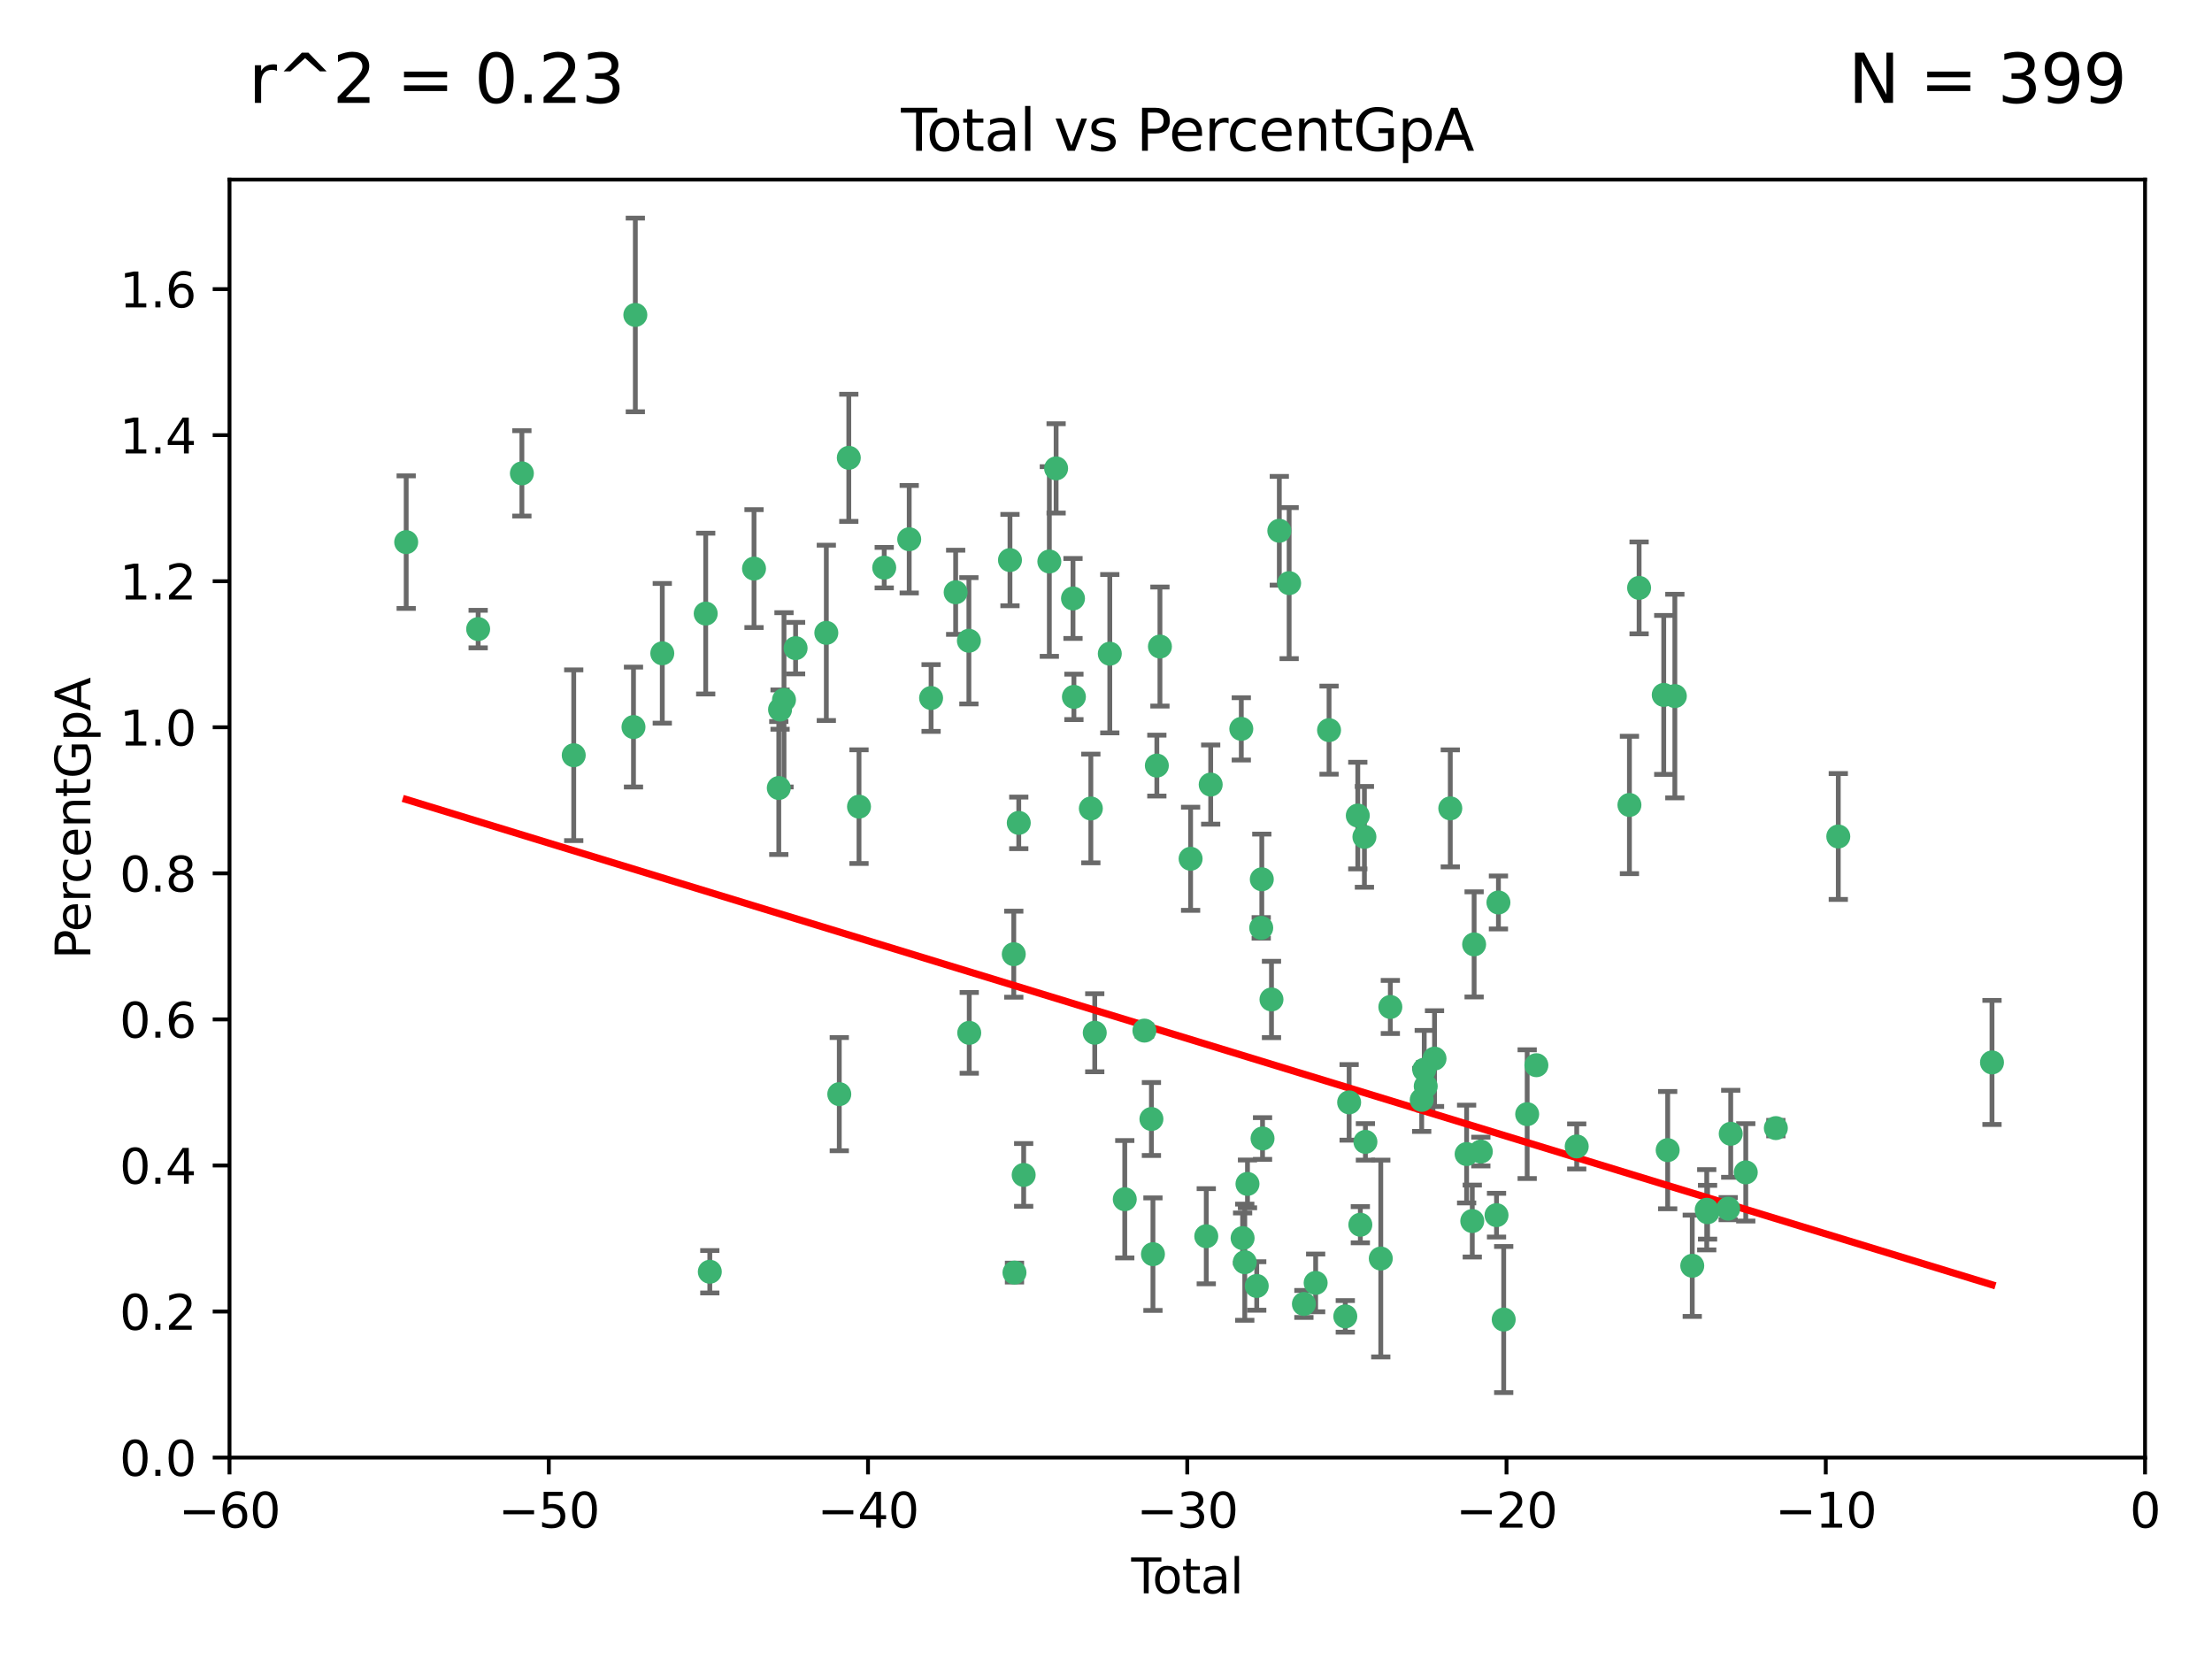 <?xml version="1.0" encoding="utf-8" standalone="no"?>
<!DOCTYPE svg PUBLIC "-//W3C//DTD SVG 1.1//EN"
  "http://www.w3.org/Graphics/SVG/1.1/DTD/svg11.dtd">
<svg xmlns:xlink="http://www.w3.org/1999/xlink" width="460.8pt" height="345.6pt" viewBox="0 0 460.8 345.6" xmlns="http://www.w3.org/2000/svg" version="1.1">
 <defs>
  <style type="text/css">*{stroke-linejoin: round; stroke-linecap: butt}</style>
 </defs>
 <g id="figure_1">
  <g id="patch_1">
   <path d="M 0 345.6 
L 460.8 345.6 
L 460.8 0 
L 0 0 
z
" style="fill: #ffffff"/>
  </g>
  <g id="axes_1">
   <g id="patch_2">
    <path d="M 47.81 303.64 
L 446.85 303.64 
L 446.85 37.411 
L 47.81 37.411 
z
" style="fill: #ffffff"/>
   </g>
   <g id="PathCollection_1">
    <defs>
     <path id="m119f75bc95" d="M 0 1.118 
C 0.297 1.118 0.581 1 0.791 0.791 
C 1 0.581 1.118 0.297 1.118 0 
C 1.118 -0.297 1 -0.581 0.791 -0.791 
C 0.581 -1 0.297 -1.118 0 -1.118 
C -0.297 -1.118 -0.581 -1 -0.791 -0.791 
C -1 -0.581 -1.118 -0.297 -1.118 0 
C -1.118 0.297 -1 0.581 -0.791 0.791 
C -0.581 1 -0.297 1.118 0 1.118 
z
" style="stroke: #3cb371"/>
    </defs>
    <g clip-path="url(#p3c5b7634b1)">
     <use xlink:href="#m119f75bc95" x="84.617" y="112.935" style="fill: #3cb371; stroke: #3cb371"/>
     <use xlink:href="#m119f75bc95" x="99.609" y="131.048" style="fill: #3cb371; stroke: #3cb371"/>
     <use xlink:href="#m119f75bc95" x="108.719" y="98.611" style="fill: #3cb371; stroke: #3cb371"/>
     <use xlink:href="#m119f75bc95" x="119.519" y="157.33" style="fill: #3cb371; stroke: #3cb371"/>
     <use xlink:href="#m119f75bc95" x="131.967" y="151.457" style="fill: #3cb371; stroke: #3cb371"/>
     <use xlink:href="#m119f75bc95" x="132.351" y="65.606" style="fill: #3cb371; stroke: #3cb371"/>
     <use xlink:href="#m119f75bc95" x="137.966" y="136.097" style="fill: #3cb371; stroke: #3cb371"/>
     <use xlink:href="#m119f75bc95" x="147.011" y="127.82" style="fill: #3cb371; stroke: #3cb371"/>
     <use xlink:href="#m119f75bc95" x="147.867" y="264.927" style="fill: #3cb371; stroke: #3cb371"/>
     <use xlink:href="#m119f75bc95" x="157.076" y="118.446" style="fill: #3cb371; stroke: #3cb371"/>
     <use xlink:href="#m119f75bc95" x="162.236" y="164.157" style="fill: #3cb371; stroke: #3cb371"/>
     <use xlink:href="#m119f75bc95" x="162.501" y="147.818" style="fill: #3cb371; stroke: #3cb371"/>
     <use xlink:href="#m119f75bc95" x="163.321" y="145.786" style="fill: #3cb371; stroke: #3cb371"/>
     <use xlink:href="#m119f75bc95" x="165.737" y="135.021" style="fill: #3cb371; stroke: #3cb371"/>
     <use xlink:href="#m119f75bc95" x="172.138" y="131.834" style="fill: #3cb371; stroke: #3cb371"/>
     <use xlink:href="#m119f75bc95" x="174.838" y="227.931" style="fill: #3cb371; stroke: #3cb371"/>
     <use xlink:href="#m119f75bc95" x="176.821" y="95.371" style="fill: #3cb371; stroke: #3cb371"/>
     <use xlink:href="#m119f75bc95" x="178.947" y="168.041" style="fill: #3cb371; stroke: #3cb371"/>
     <use xlink:href="#m119f75bc95" x="184.2" y="118.255" style="fill: #3cb371; stroke: #3cb371"/>
     <use xlink:href="#m119f75bc95" x="189.405" y="112.334" style="fill: #3cb371; stroke: #3cb371"/>
     <use xlink:href="#m119f75bc95" x="193.963" y="145.408" style="fill: #3cb371; stroke: #3cb371"/>
     <use xlink:href="#m119f75bc95" x="199.081" y="123.385" style="fill: #3cb371; stroke: #3cb371"/>
     <use xlink:href="#m119f75bc95" x="201.837" y="133.482" style="fill: #3cb371; stroke: #3cb371"/>
     <use xlink:href="#m119f75bc95" x="201.91" y="215.161" style="fill: #3cb371; stroke: #3cb371"/>
     <use xlink:href="#m119f75bc95" x="210.397" y="116.673" style="fill: #3cb371; stroke: #3cb371"/>
     <use xlink:href="#m119f75bc95" x="211.187" y="198.775" style="fill: #3cb371; stroke: #3cb371"/>
     <use xlink:href="#m119f75bc95" x="211.335" y="265.1" style="fill: #3cb371; stroke: #3cb371"/>
     <use xlink:href="#m119f75bc95" x="212.228" y="171.42" style="fill: #3cb371; stroke: #3cb371"/>
     <use xlink:href="#m119f75bc95" x="213.249" y="244.761" style="fill: #3cb371; stroke: #3cb371"/>
     <use xlink:href="#m119f75bc95" x="218.597" y="116.973" style="fill: #3cb371; stroke: #3cb371"/>
     <use xlink:href="#m119f75bc95" x="220.007" y="97.572" style="fill: #3cb371; stroke: #3cb371"/>
     <use xlink:href="#m119f75bc95" x="223.525" y="124.669" style="fill: #3cb371; stroke: #3cb371"/>
     <use xlink:href="#m119f75bc95" x="223.717" y="145.171" style="fill: #3cb371; stroke: #3cb371"/>
     <use xlink:href="#m119f75bc95" x="227.243" y="168.419" style="fill: #3cb371; stroke: #3cb371"/>
     <use xlink:href="#m119f75bc95" x="228.057" y="215.139" style="fill: #3cb371; stroke: #3cb371"/>
     <use xlink:href="#m119f75bc95" x="231.191" y="136.178" style="fill: #3cb371; stroke: #3cb371"/>
     <use xlink:href="#m119f75bc95" x="234.31" y="249.82" style="fill: #3cb371; stroke: #3cb371"/>
     <use xlink:href="#m119f75bc95" x="238.401" y="214.695" style="fill: #3cb371; stroke: #3cb371"/>
     <use xlink:href="#m119f75bc95" x="239.862" y="233.109" style="fill: #3cb371; stroke: #3cb371"/>
     <use xlink:href="#m119f75bc95" x="240.18" y="261.264" style="fill: #3cb371; stroke: #3cb371"/>
     <use xlink:href="#m119f75bc95" x="240.992" y="159.488" style="fill: #3cb371; stroke: #3cb371"/>
     <use xlink:href="#m119f75bc95" x="241.636" y="134.689" style="fill: #3cb371; stroke: #3cb371"/>
     <use xlink:href="#m119f75bc95" x="248.025" y="178.897" style="fill: #3cb371; stroke: #3cb371"/>
     <use xlink:href="#m119f75bc95" x="251.288" y="257.532" style="fill: #3cb371; stroke: #3cb371"/>
     <use xlink:href="#m119f75bc95" x="252.21" y="163.438" style="fill: #3cb371; stroke: #3cb371"/>
     <use xlink:href="#m119f75bc95" x="258.586" y="151.836" style="fill: #3cb371; stroke: #3cb371"/>
     <use xlink:href="#m119f75bc95" x="258.858" y="257.919" style="fill: #3cb371; stroke: #3cb371"/>
     <use xlink:href="#m119f75bc95" x="259.308" y="262.94" style="fill: #3cb371; stroke: #3cb371"/>
     <use xlink:href="#m119f75bc95" x="259.874" y="246.63" style="fill: #3cb371; stroke: #3cb371"/>
     <use xlink:href="#m119f75bc95" x="261.801" y="267.891" style="fill: #3cb371; stroke: #3cb371"/>
     <use xlink:href="#m119f75bc95" x="262.736" y="193.29" style="fill: #3cb371; stroke: #3cb371"/>
     <use xlink:href="#m119f75bc95" x="262.856" y="183.167" style="fill: #3cb371; stroke: #3cb371"/>
     <use xlink:href="#m119f75bc95" x="263.01" y="237.168" style="fill: #3cb371; stroke: #3cb371"/>
     <use xlink:href="#m119f75bc95" x="264.873" y="208.206" style="fill: #3cb371; stroke: #3cb371"/>
     <use xlink:href="#m119f75bc95" x="266.505" y="110.571" style="fill: #3cb371; stroke: #3cb371"/>
     <use xlink:href="#m119f75bc95" x="268.551" y="121.476" style="fill: #3cb371; stroke: #3cb371"/>
     <use xlink:href="#m119f75bc95" x="271.626" y="271.637" style="fill: #3cb371; stroke: #3cb371"/>
     <use xlink:href="#m119f75bc95" x="274.074" y="267.252" style="fill: #3cb371; stroke: #3cb371"/>
     <use xlink:href="#m119f75bc95" x="276.866" y="152.103" style="fill: #3cb371; stroke: #3cb371"/>
     <use xlink:href="#m119f75bc95" x="280.25" y="274.227" style="fill: #3cb371; stroke: #3cb371"/>
     <use xlink:href="#m119f75bc95" x="281.05" y="229.642" style="fill: #3cb371; stroke: #3cb371"/>
     <use xlink:href="#m119f75bc95" x="282.852" y="169.899" style="fill: #3cb371; stroke: #3cb371"/>
     <use xlink:href="#m119f75bc95" x="283.383" y="255.133" style="fill: #3cb371; stroke: #3cb371"/>
     <use xlink:href="#m119f75bc95" x="284.233" y="174.332" style="fill: #3cb371; stroke: #3cb371"/>
     <use xlink:href="#m119f75bc95" x="284.442" y="237.872" style="fill: #3cb371; stroke: #3cb371"/>
     <use xlink:href="#m119f75bc95" x="287.642" y="262.172" style="fill: #3cb371; stroke: #3cb371"/>
     <use xlink:href="#m119f75bc95" x="289.634" y="209.769" style="fill: #3cb371; stroke: #3cb371"/>
     <use xlink:href="#m119f75bc95" x="296.168" y="229.129" style="fill: #3cb371; stroke: #3cb371"/>
     <use xlink:href="#m119f75bc95" x="296.696" y="222.836" style="fill: #3cb371; stroke: #3cb371"/>
     <use xlink:href="#m119f75bc95" x="297.005" y="226.286" style="fill: #3cb371; stroke: #3cb371"/>
     <use xlink:href="#m119f75bc95" x="298.837" y="220.522" style="fill: #3cb371; stroke: #3cb371"/>
     <use xlink:href="#m119f75bc95" x="302.122" y="168.396" style="fill: #3cb371; stroke: #3cb371"/>
     <use xlink:href="#m119f75bc95" x="305.523" y="240.41" style="fill: #3cb371; stroke: #3cb371"/>
     <use xlink:href="#m119f75bc95" x="306.701" y="254.364" style="fill: #3cb371; stroke: #3cb371"/>
     <use xlink:href="#m119f75bc95" x="307.087" y="196.734" style="fill: #3cb371; stroke: #3cb371"/>
     <use xlink:href="#m119f75bc95" x="308.484" y="239.892" style="fill: #3cb371; stroke: #3cb371"/>
     <use xlink:href="#m119f75bc95" x="311.754" y="253.14" style="fill: #3cb371; stroke: #3cb371"/>
     <use xlink:href="#m119f75bc95" x="312.151" y="188.002" style="fill: #3cb371; stroke: #3cb371"/>
     <use xlink:href="#m119f75bc95" x="313.249" y="274.884" style="fill: #3cb371; stroke: #3cb371"/>
     <use xlink:href="#m119f75bc95" x="318.14" y="232.101" style="fill: #3cb371; stroke: #3cb371"/>
     <use xlink:href="#m119f75bc95" x="320.057" y="221.902" style="fill: #3cb371; stroke: #3cb371"/>
     <use xlink:href="#m119f75bc95" x="328.459" y="238.823" style="fill: #3cb371; stroke: #3cb371"/>
     <use xlink:href="#m119f75bc95" x="339.441" y="167.688" style="fill: #3cb371; stroke: #3cb371"/>
     <use xlink:href="#m119f75bc95" x="341.455" y="122.465" style="fill: #3cb371; stroke: #3cb371"/>
     <use xlink:href="#m119f75bc95" x="346.588" y="144.762" style="fill: #3cb371; stroke: #3cb371"/>
     <use xlink:href="#m119f75bc95" x="347.408" y="239.593" style="fill: #3cb371; stroke: #3cb371"/>
     <use xlink:href="#m119f75bc95" x="348.901" y="145.004" style="fill: #3cb371; stroke: #3cb371"/>
     <use xlink:href="#m119f75bc95" x="352.528" y="263.681" style="fill: #3cb371; stroke: #3cb371"/>
     <use xlink:href="#m119f75bc95" x="355.544" y="252.015" style="fill: #3cb371; stroke: #3cb371"/>
     <use xlink:href="#m119f75bc95" x="355.717" y="252.529" style="fill: #3cb371; stroke: #3cb371"/>
     <use xlink:href="#m119f75bc95" x="360.012" y="251.785" style="fill: #3cb371; stroke: #3cb371"/>
     <use xlink:href="#m119f75bc95" x="360.543" y="236.188" style="fill: #3cb371; stroke: #3cb371"/>
     <use xlink:href="#m119f75bc95" x="363.675" y="244.226" style="fill: #3cb371; stroke: #3cb371"/>
     <use xlink:href="#m119f75bc95" x="369.942" y="235.004" style="fill: #3cb371; stroke: #3cb371"/>
     <use xlink:href="#m119f75bc95" x="382.95" y="174.257" style="fill: #3cb371; stroke: #3cb371"/>
     <use xlink:href="#m119f75bc95" x="414.97" y="221.323" style="fill: #3cb371; stroke: #3cb371"/>
    </g>
   </g>
   <g id="matplotlib.axis_1">
    <g id="xtick_1">
     <g id="line2d_1">
      <defs>
       <path id="mf3a0d42551" d="M 0 0 
L 0 3.5 
" style="stroke: #000000; stroke-width: 0.8"/>
      </defs>
      <g>
       <use xlink:href="#mf3a0d42551" x="47.81" y="303.64" style="stroke: #000000; stroke-width: 0.8"/>
      </g>
     </g>
     <g id="text_1">
      <!-- −60 -->
      <g transform="translate(37.258 318.238)scale(0.1 -0.1)">
       <defs>
        <path id="DejaVuSans-2212" d="M 678 2272 
L 4684 2272 
L 4684 1741 
L 678 1741 
L 678 2272 
z
" transform="scale(0.016)"/>
        <path id="DejaVuSans-36" d="M 2113 2584 
Q 1688 2584 1439 2293 
Q 1191 2003 1191 1497 
Q 1191 994 1439 701 
Q 1688 409 2113 409 
Q 2538 409 2786 701 
Q 3034 994 3034 1497 
Q 3034 2003 2786 2293 
Q 2538 2584 2113 2584 
z
M 3366 4563 
L 3366 3988 
Q 3128 4100 2886 4159 
Q 2644 4219 2406 4219 
Q 1781 4219 1451 3797 
Q 1122 3375 1075 2522 
Q 1259 2794 1537 2939 
Q 1816 3084 2150 3084 
Q 2853 3084 3261 2657 
Q 3669 2231 3669 1497 
Q 3669 778 3244 343 
Q 2819 -91 2113 -91 
Q 1303 -91 875 529 
Q 447 1150 447 2328 
Q 447 3434 972 4092 
Q 1497 4750 2381 4750 
Q 2619 4750 2861 4703 
Q 3103 4656 3366 4563 
z
" transform="scale(0.016)"/>
        <path id="DejaVuSans-30" d="M 2034 4250 
Q 1547 4250 1301 3770 
Q 1056 3291 1056 2328 
Q 1056 1369 1301 889 
Q 1547 409 2034 409 
Q 2525 409 2770 889 
Q 3016 1369 3016 2328 
Q 3016 3291 2770 3770 
Q 2525 4250 2034 4250 
z
M 2034 4750 
Q 2819 4750 3233 4129 
Q 3647 3509 3647 2328 
Q 3647 1150 3233 529 
Q 2819 -91 2034 -91 
Q 1250 -91 836 529 
Q 422 1150 422 2328 
Q 422 3509 836 4129 
Q 1250 4750 2034 4750 
z
" transform="scale(0.016)"/>
       </defs>
       <use xlink:href="#DejaVuSans-2212"/>
       <use xlink:href="#DejaVuSans-36" x="83.789"/>
       <use xlink:href="#DejaVuSans-30" x="147.412"/>
      </g>
     </g>
    </g>
    <g id="xtick_2">
     <g id="line2d_2">
      <g>
       <use xlink:href="#mf3a0d42551" x="114.317" y="303.64" style="stroke: #000000; stroke-width: 0.8"/>
      </g>
     </g>
     <g id="text_2">
      <!-- −50 -->
      <g transform="translate(103.764 318.238)scale(0.1 -0.1)">
       <defs>
        <path id="DejaVuSans-35" d="M 691 4666 
L 3169 4666 
L 3169 4134 
L 1269 4134 
L 1269 2991 
Q 1406 3038 1543 3061 
Q 1681 3084 1819 3084 
Q 2600 3084 3056 2656 
Q 3513 2228 3513 1497 
Q 3513 744 3044 326 
Q 2575 -91 1722 -91 
Q 1428 -91 1123 -41 
Q 819 9 494 109 
L 494 744 
Q 775 591 1075 516 
Q 1375 441 1709 441 
Q 2250 441 2565 725 
Q 2881 1009 2881 1497 
Q 2881 1984 2565 2268 
Q 2250 2553 1709 2553 
Q 1456 2553 1204 2497 
Q 953 2441 691 2322 
L 691 4666 
z
" transform="scale(0.016)"/>
       </defs>
       <use xlink:href="#DejaVuSans-2212"/>
       <use xlink:href="#DejaVuSans-35" x="83.789"/>
       <use xlink:href="#DejaVuSans-30" x="147.412"/>
      </g>
     </g>
    </g>
    <g id="xtick_3">
     <g id="line2d_3">
      <g>
       <use xlink:href="#mf3a0d42551" x="180.823" y="303.64" style="stroke: #000000; stroke-width: 0.8"/>
      </g>
     </g>
     <g id="text_3">
      <!-- −40 -->
      <g transform="translate(170.271 318.238)scale(0.1 -0.1)">
       <defs>
        <path id="DejaVuSans-34" d="M 2419 4116 
L 825 1625 
L 2419 1625 
L 2419 4116 
z
M 2253 4666 
L 3047 4666 
L 3047 1625 
L 3713 1625 
L 3713 1100 
L 3047 1100 
L 3047 0 
L 2419 0 
L 2419 1100 
L 313 1100 
L 313 1709 
L 2253 4666 
z
" transform="scale(0.016)"/>
       </defs>
       <use xlink:href="#DejaVuSans-2212"/>
       <use xlink:href="#DejaVuSans-34" x="83.789"/>
       <use xlink:href="#DejaVuSans-30" x="147.412"/>
      </g>
     </g>
    </g>
    <g id="xtick_4">
     <g id="line2d_4">
      <g>
       <use xlink:href="#mf3a0d42551" x="247.33" y="303.64" style="stroke: #000000; stroke-width: 0.8"/>
      </g>
     </g>
     <g id="text_4">
      <!-- −30 -->
      <g transform="translate(236.778 318.238)scale(0.1 -0.1)">
       <defs>
        <path id="DejaVuSans-33" d="M 2597 2516 
Q 3050 2419 3304 2112 
Q 3559 1806 3559 1356 
Q 3559 666 3084 287 
Q 2609 -91 1734 -91 
Q 1441 -91 1130 -33 
Q 819 25 488 141 
L 488 750 
Q 750 597 1062 519 
Q 1375 441 1716 441 
Q 2309 441 2620 675 
Q 2931 909 2931 1356 
Q 2931 1769 2642 2001 
Q 2353 2234 1838 2234 
L 1294 2234 
L 1294 2753 
L 1863 2753 
Q 2328 2753 2575 2939 
Q 2822 3125 2822 3475 
Q 2822 3834 2567 4026 
Q 2313 4219 1838 4219 
Q 1578 4219 1281 4162 
Q 984 4106 628 3988 
L 628 4550 
Q 988 4650 1302 4700 
Q 1616 4750 1894 4750 
Q 2613 4750 3031 4423 
Q 3450 4097 3450 3541 
Q 3450 3153 3228 2886 
Q 3006 2619 2597 2516 
z
" transform="scale(0.016)"/>
       </defs>
       <use xlink:href="#DejaVuSans-2212"/>
       <use xlink:href="#DejaVuSans-33" x="83.789"/>
       <use xlink:href="#DejaVuSans-30" x="147.412"/>
      </g>
     </g>
    </g>
    <g id="xtick_5">
     <g id="line2d_5">
      <g>
       <use xlink:href="#mf3a0d42551" x="313.837" y="303.64" style="stroke: #000000; stroke-width: 0.8"/>
      </g>
     </g>
     <g id="text_5">
      <!-- −20 -->
      <g transform="translate(303.284 318.238)scale(0.1 -0.1)">
       <defs>
        <path id="DejaVuSans-32" d="M 1228 531 
L 3431 531 
L 3431 0 
L 469 0 
L 469 531 
Q 828 903 1448 1529 
Q 2069 2156 2228 2338 
Q 2531 2678 2651 2914 
Q 2772 3150 2772 3378 
Q 2772 3750 2511 3984 
Q 2250 4219 1831 4219 
Q 1534 4219 1204 4116 
Q 875 4013 500 3803 
L 500 4441 
Q 881 4594 1212 4672 
Q 1544 4750 1819 4750 
Q 2544 4750 2975 4387 
Q 3406 4025 3406 3419 
Q 3406 3131 3298 2873 
Q 3191 2616 2906 2266 
Q 2828 2175 2409 1742 
Q 1991 1309 1228 531 
z
" transform="scale(0.016)"/>
       </defs>
       <use xlink:href="#DejaVuSans-2212"/>
       <use xlink:href="#DejaVuSans-32" x="83.789"/>
       <use xlink:href="#DejaVuSans-30" x="147.412"/>
      </g>
     </g>
    </g>
    <g id="xtick_6">
     <g id="line2d_6">
      <g>
       <use xlink:href="#mf3a0d42551" x="380.343" y="303.64" style="stroke: #000000; stroke-width: 0.8"/>
      </g>
     </g>
     <g id="text_6">
      <!-- −10 -->
      <g transform="translate(369.791 318.238)scale(0.1 -0.1)">
       <defs>
        <path id="DejaVuSans-31" d="M 794 531 
L 1825 531 
L 1825 4091 
L 703 3866 
L 703 4441 
L 1819 4666 
L 2450 4666 
L 2450 531 
L 3481 531 
L 3481 0 
L 794 0 
L 794 531 
z
" transform="scale(0.016)"/>
       </defs>
       <use xlink:href="#DejaVuSans-2212"/>
       <use xlink:href="#DejaVuSans-31" x="83.789"/>
       <use xlink:href="#DejaVuSans-30" x="147.412"/>
      </g>
     </g>
    </g>
    <g id="xtick_7">
     <g id="line2d_7">
      <g>
       <use xlink:href="#mf3a0d42551" x="446.85" y="303.64" style="stroke: #000000; stroke-width: 0.8"/>
      </g>
     </g>
     <g id="text_7">
      <!-- 0 -->
      <g transform="translate(443.669 318.238)scale(0.1 -0.1)">
       <use xlink:href="#DejaVuSans-30"/>
      </g>
     </g>
    </g>
    <g id="text_8">
     <!-- Total -->
     <g transform="translate(235.653 331.917)scale(0.1 -0.1)">
      <defs>
       <path id="DejaVuSans-54" d="M -19 4666 
L 3928 4666 
L 3928 4134 
L 2272 4134 
L 2272 0 
L 1638 0 
L 1638 4134 
L -19 4134 
L -19 4666 
z
" transform="scale(0.016)"/>
       <path id="DejaVuSans-6f" d="M 1959 3097 
Q 1497 3097 1228 2736 
Q 959 2375 959 1747 
Q 959 1119 1226 758 
Q 1494 397 1959 397 
Q 2419 397 2687 759 
Q 2956 1122 2956 1747 
Q 2956 2369 2687 2733 
Q 2419 3097 1959 3097 
z
M 1959 3584 
Q 2709 3584 3137 3096 
Q 3566 2609 3566 1747 
Q 3566 888 3137 398 
Q 2709 -91 1959 -91 
Q 1206 -91 779 398 
Q 353 888 353 1747 
Q 353 2609 779 3096 
Q 1206 3584 1959 3584 
z
" transform="scale(0.016)"/>
       <path id="DejaVuSans-74" d="M 1172 4494 
L 1172 3500 
L 2356 3500 
L 2356 3053 
L 1172 3053 
L 1172 1153 
Q 1172 725 1289 603 
Q 1406 481 1766 481 
L 2356 481 
L 2356 0 
L 1766 0 
Q 1100 0 847 248 
Q 594 497 594 1153 
L 594 3053 
L 172 3053 
L 172 3500 
L 594 3500 
L 594 4494 
L 1172 4494 
z
" transform="scale(0.016)"/>
       <path id="DejaVuSans-61" d="M 2194 1759 
Q 1497 1759 1228 1600 
Q 959 1441 959 1056 
Q 959 750 1161 570 
Q 1363 391 1709 391 
Q 2188 391 2477 730 
Q 2766 1069 2766 1631 
L 2766 1759 
L 2194 1759 
z
M 3341 1997 
L 3341 0 
L 2766 0 
L 2766 531 
Q 2569 213 2275 61 
Q 1981 -91 1556 -91 
Q 1019 -91 701 211 
Q 384 513 384 1019 
Q 384 1609 779 1909 
Q 1175 2209 1959 2209 
L 2766 2209 
L 2766 2266 
Q 2766 2663 2505 2880 
Q 2244 3097 1772 3097 
Q 1472 3097 1187 3025 
Q 903 2953 641 2809 
L 641 3341 
Q 956 3463 1253 3523 
Q 1550 3584 1831 3584 
Q 2591 3584 2966 3190 
Q 3341 2797 3341 1997 
z
" transform="scale(0.016)"/>
       <path id="DejaVuSans-6c" d="M 603 4863 
L 1178 4863 
L 1178 0 
L 603 0 
L 603 4863 
z
" transform="scale(0.016)"/>
      </defs>
      <use xlink:href="#DejaVuSans-54"/>
      <use xlink:href="#DejaVuSans-6f" x="44.084"/>
      <use xlink:href="#DejaVuSans-74" x="105.266"/>
      <use xlink:href="#DejaVuSans-61" x="144.475"/>
      <use xlink:href="#DejaVuSans-6c" x="205.754"/>
     </g>
    </g>
   </g>
   <g id="matplotlib.axis_2">
    <g id="ytick_1">
     <g id="line2d_8">
      <defs>
       <path id="m2ae9005c3f" d="M 0 0 
L -3.5 0 
" style="stroke: #000000; stroke-width: 0.8"/>
      </defs>
      <g>
       <use xlink:href="#m2ae9005c3f" x="47.81" y="303.64" style="stroke: #000000; stroke-width: 0.8"/>
      </g>
     </g>
     <g id="text_9">
      <!-- 0.0 -->
      <g transform="translate(24.907 307.439)scale(0.1 -0.1)">
       <defs>
        <path id="DejaVuSans-2e" d="M 684 794 
L 1344 794 
L 1344 0 
L 684 0 
L 684 794 
z
" transform="scale(0.016)"/>
       </defs>
       <use xlink:href="#DejaVuSans-30"/>
       <use xlink:href="#DejaVuSans-2e" x="63.623"/>
       <use xlink:href="#DejaVuSans-30" x="95.41"/>
      </g>
     </g>
    </g>
    <g id="ytick_2">
     <g id="line2d_9">
      <g>
       <use xlink:href="#m2ae9005c3f" x="47.81" y="273.214" style="stroke: #000000; stroke-width: 0.8"/>
      </g>
     </g>
     <g id="text_10">
      <!-- 0.2 -->
      <g transform="translate(24.907 277.013)scale(0.1 -0.1)">
       <use xlink:href="#DejaVuSans-30"/>
       <use xlink:href="#DejaVuSans-2e" x="63.623"/>
       <use xlink:href="#DejaVuSans-32" x="95.41"/>
      </g>
     </g>
    </g>
    <g id="ytick_3">
     <g id="line2d_10">
      <g>
       <use xlink:href="#m2ae9005c3f" x="47.81" y="242.788" style="stroke: #000000; stroke-width: 0.8"/>
      </g>
     </g>
     <g id="text_11">
      <!-- 0.4 -->
      <g transform="translate(24.907 246.587)scale(0.1 -0.1)">
       <use xlink:href="#DejaVuSans-30"/>
       <use xlink:href="#DejaVuSans-2e" x="63.623"/>
       <use xlink:href="#DejaVuSans-34" x="95.41"/>
      </g>
     </g>
    </g>
    <g id="ytick_4">
     <g id="line2d_11">
      <g>
       <use xlink:href="#m2ae9005c3f" x="47.81" y="212.362" style="stroke: #000000; stroke-width: 0.8"/>
      </g>
     </g>
     <g id="text_12">
      <!-- 0.6 -->
      <g transform="translate(24.907 216.161)scale(0.1 -0.1)">
       <use xlink:href="#DejaVuSans-30"/>
       <use xlink:href="#DejaVuSans-2e" x="63.623"/>
       <use xlink:href="#DejaVuSans-36" x="95.41"/>
      </g>
     </g>
    </g>
    <g id="ytick_5">
     <g id="line2d_12">
      <g>
       <use xlink:href="#m2ae9005c3f" x="47.81" y="181.935" style="stroke: #000000; stroke-width: 0.8"/>
      </g>
     </g>
     <g id="text_13">
      <!-- 0.8 -->
      <g transform="translate(24.907 185.735)scale(0.1 -0.1)">
       <defs>
        <path id="DejaVuSans-38" d="M 2034 2216 
Q 1584 2216 1326 1975 
Q 1069 1734 1069 1313 
Q 1069 891 1326 650 
Q 1584 409 2034 409 
Q 2484 409 2743 651 
Q 3003 894 3003 1313 
Q 3003 1734 2745 1975 
Q 2488 2216 2034 2216 
z
M 1403 2484 
Q 997 2584 770 2862 
Q 544 3141 544 3541 
Q 544 4100 942 4425 
Q 1341 4750 2034 4750 
Q 2731 4750 3128 4425 
Q 3525 4100 3525 3541 
Q 3525 3141 3298 2862 
Q 3072 2584 2669 2484 
Q 3125 2378 3379 2068 
Q 3634 1759 3634 1313 
Q 3634 634 3220 271 
Q 2806 -91 2034 -91 
Q 1263 -91 848 271 
Q 434 634 434 1313 
Q 434 1759 690 2068 
Q 947 2378 1403 2484 
z
M 1172 3481 
Q 1172 3119 1398 2916 
Q 1625 2713 2034 2713 
Q 2441 2713 2670 2916 
Q 2900 3119 2900 3481 
Q 2900 3844 2670 4047 
Q 2441 4250 2034 4250 
Q 1625 4250 1398 4047 
Q 1172 3844 1172 3481 
z
" transform="scale(0.016)"/>
       </defs>
       <use xlink:href="#DejaVuSans-30"/>
       <use xlink:href="#DejaVuSans-2e" x="63.623"/>
       <use xlink:href="#DejaVuSans-38" x="95.41"/>
      </g>
     </g>
    </g>
    <g id="ytick_6">
     <g id="line2d_13">
      <g>
       <use xlink:href="#m2ae9005c3f" x="47.81" y="151.509" style="stroke: #000000; stroke-width: 0.8"/>
      </g>
     </g>
     <g id="text_14">
      <!-- 1.0 -->
      <g transform="translate(24.907 155.308)scale(0.1 -0.1)">
       <use xlink:href="#DejaVuSans-31"/>
       <use xlink:href="#DejaVuSans-2e" x="63.623"/>
       <use xlink:href="#DejaVuSans-30" x="95.41"/>
      </g>
     </g>
    </g>
    <g id="ytick_7">
     <g id="line2d_14">
      <g>
       <use xlink:href="#m2ae9005c3f" x="47.81" y="121.083" style="stroke: #000000; stroke-width: 0.8"/>
      </g>
     </g>
     <g id="text_15">
      <!-- 1.2 -->
      <g transform="translate(24.907 124.882)scale(0.1 -0.1)">
       <use xlink:href="#DejaVuSans-31"/>
       <use xlink:href="#DejaVuSans-2e" x="63.623"/>
       <use xlink:href="#DejaVuSans-32" x="95.41"/>
      </g>
     </g>
    </g>
    <g id="ytick_8">
     <g id="line2d_15">
      <g>
       <use xlink:href="#m2ae9005c3f" x="47.81" y="90.657" style="stroke: #000000; stroke-width: 0.8"/>
      </g>
     </g>
     <g id="text_16">
      <!-- 1.4 -->
      <g transform="translate(24.907 94.456)scale(0.1 -0.1)">
       <use xlink:href="#DejaVuSans-31"/>
       <use xlink:href="#DejaVuSans-2e" x="63.623"/>
       <use xlink:href="#DejaVuSans-34" x="95.41"/>
      </g>
     </g>
    </g>
    <g id="ytick_9">
     <g id="line2d_16">
      <g>
       <use xlink:href="#m2ae9005c3f" x="47.81" y="60.231" style="stroke: #000000; stroke-width: 0.8"/>
      </g>
     </g>
     <g id="text_17">
      <!-- 1.6 -->
      <g transform="translate(24.907 64.03)scale(0.1 -0.1)">
       <use xlink:href="#DejaVuSans-31"/>
       <use xlink:href="#DejaVuSans-2e" x="63.623"/>
       <use xlink:href="#DejaVuSans-36" x="95.41"/>
      </g>
     </g>
    </g>
    <g id="text_18">
     <!-- PercentGpA -->
     <g transform="translate(18.827 199.802)rotate(-90)scale(0.1 -0.1)">
      <defs>
       <path id="DejaVuSans-50" d="M 1259 4147 
L 1259 2394 
L 2053 2394 
Q 2494 2394 2734 2622 
Q 2975 2850 2975 3272 
Q 2975 3691 2734 3919 
Q 2494 4147 2053 4147 
L 1259 4147 
z
M 628 4666 
L 2053 4666 
Q 2838 4666 3239 4311 
Q 3641 3956 3641 3272 
Q 3641 2581 3239 2228 
Q 2838 1875 2053 1875 
L 1259 1875 
L 1259 0 
L 628 0 
L 628 4666 
z
" transform="scale(0.016)"/>
       <path id="DejaVuSans-65" d="M 3597 1894 
L 3597 1613 
L 953 1613 
Q 991 1019 1311 708 
Q 1631 397 2203 397 
Q 2534 397 2845 478 
Q 3156 559 3463 722 
L 3463 178 
Q 3153 47 2828 -22 
Q 2503 -91 2169 -91 
Q 1331 -91 842 396 
Q 353 884 353 1716 
Q 353 2575 817 3079 
Q 1281 3584 2069 3584 
Q 2775 3584 3186 3129 
Q 3597 2675 3597 1894 
z
M 3022 2063 
Q 3016 2534 2758 2815 
Q 2500 3097 2075 3097 
Q 1594 3097 1305 2825 
Q 1016 2553 972 2059 
L 3022 2063 
z
" transform="scale(0.016)"/>
       <path id="DejaVuSans-72" d="M 2631 2963 
Q 2534 3019 2420 3045 
Q 2306 3072 2169 3072 
Q 1681 3072 1420 2755 
Q 1159 2438 1159 1844 
L 1159 0 
L 581 0 
L 581 3500 
L 1159 3500 
L 1159 2956 
Q 1341 3275 1631 3429 
Q 1922 3584 2338 3584 
Q 2397 3584 2469 3576 
Q 2541 3569 2628 3553 
L 2631 2963 
z
" transform="scale(0.016)"/>
       <path id="DejaVuSans-63" d="M 3122 3366 
L 3122 2828 
Q 2878 2963 2633 3030 
Q 2388 3097 2138 3097 
Q 1578 3097 1268 2742 
Q 959 2388 959 1747 
Q 959 1106 1268 751 
Q 1578 397 2138 397 
Q 2388 397 2633 464 
Q 2878 531 3122 666 
L 3122 134 
Q 2881 22 2623 -34 
Q 2366 -91 2075 -91 
Q 1284 -91 818 406 
Q 353 903 353 1747 
Q 353 2603 823 3093 
Q 1294 3584 2113 3584 
Q 2378 3584 2631 3529 
Q 2884 3475 3122 3366 
z
" transform="scale(0.016)"/>
       <path id="DejaVuSans-6e" d="M 3513 2113 
L 3513 0 
L 2938 0 
L 2938 2094 
Q 2938 2591 2744 2837 
Q 2550 3084 2163 3084 
Q 1697 3084 1428 2787 
Q 1159 2491 1159 1978 
L 1159 0 
L 581 0 
L 581 3500 
L 1159 3500 
L 1159 2956 
Q 1366 3272 1645 3428 
Q 1925 3584 2291 3584 
Q 2894 3584 3203 3211 
Q 3513 2838 3513 2113 
z
" transform="scale(0.016)"/>
       <path id="DejaVuSans-47" d="M 3809 666 
L 3809 1919 
L 2778 1919 
L 2778 2438 
L 4434 2438 
L 4434 434 
Q 4069 175 3628 42 
Q 3188 -91 2688 -91 
Q 1594 -91 976 548 
Q 359 1188 359 2328 
Q 359 3472 976 4111 
Q 1594 4750 2688 4750 
Q 3144 4750 3555 4637 
Q 3966 4525 4313 4306 
L 4313 3634 
Q 3963 3931 3569 4081 
Q 3175 4231 2741 4231 
Q 1884 4231 1454 3753 
Q 1025 3275 1025 2328 
Q 1025 1384 1454 906 
Q 1884 428 2741 428 
Q 3075 428 3337 486 
Q 3600 544 3809 666 
z
" transform="scale(0.016)"/>
       <path id="DejaVuSans-70" d="M 1159 525 
L 1159 -1331 
L 581 -1331 
L 581 3500 
L 1159 3500 
L 1159 2969 
Q 1341 3281 1617 3432 
Q 1894 3584 2278 3584 
Q 2916 3584 3314 3078 
Q 3713 2572 3713 1747 
Q 3713 922 3314 415 
Q 2916 -91 2278 -91 
Q 1894 -91 1617 61 
Q 1341 213 1159 525 
z
M 3116 1747 
Q 3116 2381 2855 2742 
Q 2594 3103 2138 3103 
Q 1681 3103 1420 2742 
Q 1159 2381 1159 1747 
Q 1159 1113 1420 752 
Q 1681 391 2138 391 
Q 2594 391 2855 752 
Q 3116 1113 3116 1747 
z
" transform="scale(0.016)"/>
       <path id="DejaVuSans-41" d="M 2188 4044 
L 1331 1722 
L 3047 1722 
L 2188 4044 
z
M 1831 4666 
L 2547 4666 
L 4325 0 
L 3669 0 
L 3244 1197 
L 1141 1197 
L 716 0 
L 50 0 
L 1831 4666 
z
" transform="scale(0.016)"/>
      </defs>
      <use xlink:href="#DejaVuSans-50"/>
      <use xlink:href="#DejaVuSans-65" x="56.678"/>
      <use xlink:href="#DejaVuSans-72" x="118.201"/>
      <use xlink:href="#DejaVuSans-63" x="157.064"/>
      <use xlink:href="#DejaVuSans-65" x="212.045"/>
      <use xlink:href="#DejaVuSans-6e" x="273.568"/>
      <use xlink:href="#DejaVuSans-74" x="336.947"/>
      <use xlink:href="#DejaVuSans-47" x="376.156"/>
      <use xlink:href="#DejaVuSans-70" x="453.646"/>
      <use xlink:href="#DejaVuSans-41" x="517.123"/>
     </g>
    </g>
   </g>
   <g id="LineCollection_1">
    <path d="M 84.617 126.742 
L 84.617 99.128 
" clip-path="url(#p3c5b7634b1)" style="fill: none; stroke: #696969"/>
    <path d="M 99.609 134.958 
L 99.609 127.138 
" clip-path="url(#p3c5b7634b1)" style="fill: none; stroke: #696969"/>
    <path d="M 108.719 107.5 
L 108.719 89.723 
" clip-path="url(#p3c5b7634b1)" style="fill: none; stroke: #696969"/>
    <path d="M 119.519 175.107 
L 119.519 139.552 
" clip-path="url(#p3c5b7634b1)" style="fill: none; stroke: #696969"/>
    <path d="M 131.967 163.945 
L 131.967 138.968 
" clip-path="url(#p3c5b7634b1)" style="fill: none; stroke: #696969"/>
    <path d="M 132.351 85.777 
L 132.351 45.434 
" clip-path="url(#p3c5b7634b1)" style="fill: none; stroke: #696969"/>
    <path d="M 137.966 150.645 
L 137.966 121.55 
" clip-path="url(#p3c5b7634b1)" style="fill: none; stroke: #696969"/>
    <path d="M 147.011 144.568 
L 147.011 111.073 
" clip-path="url(#p3c5b7634b1)" style="fill: none; stroke: #696969"/>
    <path d="M 147.867 269.346 
L 147.867 260.509 
" clip-path="url(#p3c5b7634b1)" style="fill: none; stroke: #696969"/>
    <path d="M 157.076 130.722 
L 157.076 106.17 
" clip-path="url(#p3c5b7634b1)" style="fill: none; stroke: #696969"/>
    <path d="M 162.236 178.007 
L 162.236 150.307 
" clip-path="url(#p3c5b7634b1)" style="fill: none; stroke: #696969"/>
    <path d="M 162.501 151.909 
L 162.501 143.727 
" clip-path="url(#p3c5b7634b1)" style="fill: none; stroke: #696969"/>
    <path d="M 163.321 163.937 
L 163.321 127.634 
" clip-path="url(#p3c5b7634b1)" style="fill: none; stroke: #696969"/>
    <path d="M 165.737 140.382 
L 165.737 129.659 
" clip-path="url(#p3c5b7634b1)" style="fill: none; stroke: #696969"/>
    <path d="M 172.138 150.092 
L 172.138 113.575 
" clip-path="url(#p3c5b7634b1)" style="fill: none; stroke: #696969"/>
    <path d="M 174.838 239.722 
L 174.838 216.139 
" clip-path="url(#p3c5b7634b1)" style="fill: none; stroke: #696969"/>
    <path d="M 176.821 108.615 
L 176.821 82.127 
" clip-path="url(#p3c5b7634b1)" style="fill: none; stroke: #696969"/>
    <path d="M 178.947 179.882 
L 178.947 156.201 
" clip-path="url(#p3c5b7634b1)" style="fill: none; stroke: #696969"/>
    <path d="M 184.2 122.472 
L 184.2 114.039 
" clip-path="url(#p3c5b7634b1)" style="fill: none; stroke: #696969"/>
    <path d="M 189.405 123.529 
L 189.405 101.139 
" clip-path="url(#p3c5b7634b1)" style="fill: none; stroke: #696969"/>
    <path d="M 193.963 152.361 
L 193.963 138.456 
" clip-path="url(#p3c5b7634b1)" style="fill: none; stroke: #696969"/>
    <path d="M 199.081 132.151 
L 199.081 114.62 
" clip-path="url(#p3c5b7634b1)" style="fill: none; stroke: #696969"/>
    <path d="M 201.837 146.637 
L 201.837 120.327 
" clip-path="url(#p3c5b7634b1)" style="fill: none; stroke: #696969"/>
    <path d="M 201.91 223.572 
L 201.91 206.751 
" clip-path="url(#p3c5b7634b1)" style="fill: none; stroke: #696969"/>
    <path d="M 210.397 126.191 
L 210.397 107.154 
" clip-path="url(#p3c5b7634b1)" style="fill: none; stroke: #696969"/>
    <path d="M 211.187 207.738 
L 211.187 189.813 
" clip-path="url(#p3c5b7634b1)" style="fill: none; stroke: #696969"/>
    <path d="M 211.335 267.073 
L 211.335 263.128 
" clip-path="url(#p3c5b7634b1)" style="fill: none; stroke: #696969"/>
    <path d="M 212.228 176.791 
L 212.228 166.049 
" clip-path="url(#p3c5b7634b1)" style="fill: none; stroke: #696969"/>
    <path d="M 213.249 251.297 
L 213.249 238.225 
" clip-path="url(#p3c5b7634b1)" style="fill: none; stroke: #696969"/>
    <path d="M 218.597 136.73 
L 218.597 97.216 
" clip-path="url(#p3c5b7634b1)" style="fill: none; stroke: #696969"/>
    <path d="M 220.007 106.878 
L 220.007 88.267 
" clip-path="url(#p3c5b7634b1)" style="fill: none; stroke: #696969"/>
    <path d="M 223.525 132.997 
L 223.525 116.341 
" clip-path="url(#p3c5b7634b1)" style="fill: none; stroke: #696969"/>
    <path d="M 223.717 149.901 
L 223.717 140.441 
" clip-path="url(#p3c5b7634b1)" style="fill: none; stroke: #696969"/>
    <path d="M 227.243 179.743 
L 227.243 157.094 
" clip-path="url(#p3c5b7634b1)" style="fill: none; stroke: #696969"/>
    <path d="M 228.057 223.268 
L 228.057 207.01 
" clip-path="url(#p3c5b7634b1)" style="fill: none; stroke: #696969"/>
    <path d="M 231.191 152.672 
L 231.191 119.684 
" clip-path="url(#p3c5b7634b1)" style="fill: none; stroke: #696969"/>
    <path d="M 234.31 262.044 
L 234.31 237.595 
" clip-path="url(#p3c5b7634b1)" style="fill: none; stroke: #696969"/>
    <path d="M 238.401 215.868 
L 238.401 213.522 
" clip-path="url(#p3c5b7634b1)" style="fill: none; stroke: #696969"/>
    <path d="M 239.862 240.71 
L 239.862 225.508 
" clip-path="url(#p3c5b7634b1)" style="fill: none; stroke: #696969"/>
    <path d="M 240.18 272.983 
L 240.18 249.544 
" clip-path="url(#p3c5b7634b1)" style="fill: none; stroke: #696969"/>
    <path d="M 240.992 165.831 
L 240.992 153.145 
" clip-path="url(#p3c5b7634b1)" style="fill: none; stroke: #696969"/>
    <path d="M 241.636 147.086 
L 241.636 122.292 
" clip-path="url(#p3c5b7634b1)" style="fill: none; stroke: #696969"/>
    <path d="M 248.025 189.642 
L 248.025 168.152 
" clip-path="url(#p3c5b7634b1)" style="fill: none; stroke: #696969"/>
    <path d="M 251.288 267.446 
L 251.288 247.618 
" clip-path="url(#p3c5b7634b1)" style="fill: none; stroke: #696969"/>
    <path d="M 252.21 171.687 
L 252.21 155.189 
" clip-path="url(#p3c5b7634b1)" style="fill: none; stroke: #696969"/>
    <path d="M 258.586 158.321 
L 258.586 145.352 
" clip-path="url(#p3c5b7634b1)" style="fill: none; stroke: #696969"/>
    <path d="M 258.858 263.155 
L 258.858 252.684 
" clip-path="url(#p3c5b7634b1)" style="fill: none; stroke: #696969"/>
    <path d="M 259.308 275.039 
L 259.308 250.841 
" clip-path="url(#p3c5b7634b1)" style="fill: none; stroke: #696969"/>
    <path d="M 259.874 251.607 
L 259.874 241.653 
" clip-path="url(#p3c5b7634b1)" style="fill: none; stroke: #696969"/>
    <path d="M 261.801 272.942 
L 261.801 262.839 
" clip-path="url(#p3c5b7634b1)" style="fill: none; stroke: #696969"/>
    <path d="M 262.736 195.434 
L 262.736 191.146 
" clip-path="url(#p3c5b7634b1)" style="fill: none; stroke: #696969"/>
    <path d="M 262.856 192.579 
L 262.856 173.755 
" clip-path="url(#p3c5b7634b1)" style="fill: none; stroke: #696969"/>
    <path d="M 263.01 241.512 
L 263.01 232.824 
" clip-path="url(#p3c5b7634b1)" style="fill: none; stroke: #696969"/>
    <path d="M 264.873 216.157 
L 264.873 200.256 
" clip-path="url(#p3c5b7634b1)" style="fill: none; stroke: #696969"/>
    <path d="M 266.505 121.897 
L 266.505 99.245 
" clip-path="url(#p3c5b7634b1)" style="fill: none; stroke: #696969"/>
    <path d="M 268.551 137.206 
L 268.551 105.745 
" clip-path="url(#p3c5b7634b1)" style="fill: none; stroke: #696969"/>
    <path d="M 271.626 274.448 
L 271.626 268.825 
" clip-path="url(#p3c5b7634b1)" style="fill: none; stroke: #696969"/>
    <path d="M 274.074 273.263 
L 274.074 261.242 
" clip-path="url(#p3c5b7634b1)" style="fill: none; stroke: #696969"/>
    <path d="M 276.866 161.277 
L 276.866 142.929 
" clip-path="url(#p3c5b7634b1)" style="fill: none; stroke: #696969"/>
    <path d="M 280.25 277.522 
L 280.25 270.932 
" clip-path="url(#p3c5b7634b1)" style="fill: none; stroke: #696969"/>
    <path d="M 281.05 237.513 
L 281.05 221.772 
" clip-path="url(#p3c5b7634b1)" style="fill: none; stroke: #696969"/>
    <path d="M 282.852 181.006 
L 282.852 158.792 
" clip-path="url(#p3c5b7634b1)" style="fill: none; stroke: #696969"/>
    <path d="M 283.383 258.904 
L 283.383 251.363 
" clip-path="url(#p3c5b7634b1)" style="fill: none; stroke: #696969"/>
    <path d="M 284.233 184.828 
L 284.233 163.836 
" clip-path="url(#p3c5b7634b1)" style="fill: none; stroke: #696969"/>
    <path d="M 284.442 241.67 
L 284.442 234.074 
" clip-path="url(#p3c5b7634b1)" style="fill: none; stroke: #696969"/>
    <path d="M 287.642 282.671 
L 287.642 241.673 
" clip-path="url(#p3c5b7634b1)" style="fill: none; stroke: #696969"/>
    <path d="M 289.634 215.299 
L 289.634 204.239 
" clip-path="url(#p3c5b7634b1)" style="fill: none; stroke: #696969"/>
    <path d="M 296.168 235.696 
L 296.168 222.562 
" clip-path="url(#p3c5b7634b1)" style="fill: none; stroke: #696969"/>
    <path d="M 296.696 231.016 
L 296.696 214.656 
" clip-path="url(#p3c5b7634b1)" style="fill: none; stroke: #696969"/>
    <path d="M 297.005 231.261 
L 297.005 221.311 
" clip-path="url(#p3c5b7634b1)" style="fill: none; stroke: #696969"/>
    <path d="M 298.837 230.498 
L 298.837 210.546 
" clip-path="url(#p3c5b7634b1)" style="fill: none; stroke: #696969"/>
    <path d="M 302.122 180.585 
L 302.122 156.208 
" clip-path="url(#p3c5b7634b1)" style="fill: none; stroke: #696969"/>
    <path d="M 305.523 250.599 
L 305.523 230.22 
" clip-path="url(#p3c5b7634b1)" style="fill: none; stroke: #696969"/>
    <path d="M 306.701 261.855 
L 306.701 246.872 
" clip-path="url(#p3c5b7634b1)" style="fill: none; stroke: #696969"/>
    <path d="M 307.087 207.684 
L 307.087 185.784 
" clip-path="url(#p3c5b7634b1)" style="fill: none; stroke: #696969"/>
    <path d="M 308.484 242.892 
L 308.484 236.893 
" clip-path="url(#p3c5b7634b1)" style="fill: none; stroke: #696969"/>
    <path d="M 311.754 257.694 
L 311.754 248.585 
" clip-path="url(#p3c5b7634b1)" style="fill: none; stroke: #696969"/>
    <path d="M 312.151 193.517 
L 312.151 182.486 
" clip-path="url(#p3c5b7634b1)" style="fill: none; stroke: #696969"/>
    <path d="M 313.249 290.105 
L 313.249 259.662 
" clip-path="url(#p3c5b7634b1)" style="fill: none; stroke: #696969"/>
    <path d="M 318.14 245.512 
L 318.14 218.691 
" clip-path="url(#p3c5b7634b1)" style="fill: none; stroke: #696969"/>
    <path d="M 320.057 222.878 
L 320.057 220.926 
" clip-path="url(#p3c5b7634b1)" style="fill: none; stroke: #696969"/>
    <path d="M 328.459 243.518 
L 328.459 234.129 
" clip-path="url(#p3c5b7634b1)" style="fill: none; stroke: #696969"/>
    <path d="M 339.441 181.997 
L 339.441 153.38 
" clip-path="url(#p3c5b7634b1)" style="fill: none; stroke: #696969"/>
    <path d="M 341.455 132.034 
L 341.455 112.895 
" clip-path="url(#p3c5b7634b1)" style="fill: none; stroke: #696969"/>
    <path d="M 346.588 161.315 
L 346.588 128.209 
" clip-path="url(#p3c5b7634b1)" style="fill: none; stroke: #696969"/>
    <path d="M 347.408 251.811 
L 347.408 227.375 
" clip-path="url(#p3c5b7634b1)" style="fill: none; stroke: #696969"/>
    <path d="M 348.901 166.212 
L 348.901 123.796 
" clip-path="url(#p3c5b7634b1)" style="fill: none; stroke: #696969"/>
    <path d="M 352.528 274.232 
L 352.528 253.131 
" clip-path="url(#p3c5b7634b1)" style="fill: none; stroke: #696969"/>
    <path d="M 355.544 260.378 
L 355.544 243.652 
" clip-path="url(#p3c5b7634b1)" style="fill: none; stroke: #696969"/>
    <path d="M 355.717 258.132 
L 355.717 246.926 
" clip-path="url(#p3c5b7634b1)" style="fill: none; stroke: #696969"/>
    <path d="M 360.012 254.097 
L 360.012 249.473 
" clip-path="url(#p3c5b7634b1)" style="fill: none; stroke: #696969"/>
    <path d="M 360.543 245.248 
L 360.543 227.128 
" clip-path="url(#p3c5b7634b1)" style="fill: none; stroke: #696969"/>
    <path d="M 363.675 254.372 
L 363.675 234.08 
" clip-path="url(#p3c5b7634b1)" style="fill: none; stroke: #696969"/>
    <path d="M 369.942 236.618 
L 369.942 233.391 
" clip-path="url(#p3c5b7634b1)" style="fill: none; stroke: #696969"/>
    <path d="M 382.95 187.369 
L 382.95 161.144 
" clip-path="url(#p3c5b7634b1)" style="fill: none; stroke: #696969"/>
    <path d="M 414.97 234.245 
L 414.97 208.402 
" clip-path="url(#p3c5b7634b1)" style="fill: none; stroke: #696969"/>
   </g>
   <g id="line2d_17">
    <defs>
     <path id="m2e987f2594" d="M 2 0 
L -2 -0 
" style="stroke: #696969"/>
    </defs>
    <g clip-path="url(#p3c5b7634b1)">
     <use xlink:href="#m2e987f2594" x="84.617" y="126.742" style="fill: #696969; stroke: #696969"/>
     <use xlink:href="#m2e987f2594" x="99.609" y="134.958" style="fill: #696969; stroke: #696969"/>
     <use xlink:href="#m2e987f2594" x="108.719" y="107.5" style="fill: #696969; stroke: #696969"/>
     <use xlink:href="#m2e987f2594" x="119.519" y="175.107" style="fill: #696969; stroke: #696969"/>
     <use xlink:href="#m2e987f2594" x="131.967" y="163.945" style="fill: #696969; stroke: #696969"/>
     <use xlink:href="#m2e987f2594" x="132.351" y="85.777" style="fill: #696969; stroke: #696969"/>
     <use xlink:href="#m2e987f2594" x="137.966" y="150.645" style="fill: #696969; stroke: #696969"/>
     <use xlink:href="#m2e987f2594" x="147.011" y="144.568" style="fill: #696969; stroke: #696969"/>
     <use xlink:href="#m2e987f2594" x="147.867" y="269.346" style="fill: #696969; stroke: #696969"/>
     <use xlink:href="#m2e987f2594" x="157.076" y="130.722" style="fill: #696969; stroke: #696969"/>
     <use xlink:href="#m2e987f2594" x="162.236" y="178.007" style="fill: #696969; stroke: #696969"/>
     <use xlink:href="#m2e987f2594" x="162.501" y="151.909" style="fill: #696969; stroke: #696969"/>
     <use xlink:href="#m2e987f2594" x="163.321" y="163.937" style="fill: #696969; stroke: #696969"/>
     <use xlink:href="#m2e987f2594" x="165.737" y="140.382" style="fill: #696969; stroke: #696969"/>
     <use xlink:href="#m2e987f2594" x="172.138" y="150.092" style="fill: #696969; stroke: #696969"/>
     <use xlink:href="#m2e987f2594" x="174.838" y="239.722" style="fill: #696969; stroke: #696969"/>
     <use xlink:href="#m2e987f2594" x="176.821" y="108.615" style="fill: #696969; stroke: #696969"/>
     <use xlink:href="#m2e987f2594" x="178.947" y="179.882" style="fill: #696969; stroke: #696969"/>
     <use xlink:href="#m2e987f2594" x="184.2" y="122.472" style="fill: #696969; stroke: #696969"/>
     <use xlink:href="#m2e987f2594" x="189.405" y="123.529" style="fill: #696969; stroke: #696969"/>
     <use xlink:href="#m2e987f2594" x="193.963" y="152.361" style="fill: #696969; stroke: #696969"/>
     <use xlink:href="#m2e987f2594" x="199.081" y="132.151" style="fill: #696969; stroke: #696969"/>
     <use xlink:href="#m2e987f2594" x="201.837" y="146.637" style="fill: #696969; stroke: #696969"/>
     <use xlink:href="#m2e987f2594" x="201.91" y="223.572" style="fill: #696969; stroke: #696969"/>
     <use xlink:href="#m2e987f2594" x="210.397" y="126.191" style="fill: #696969; stroke: #696969"/>
     <use xlink:href="#m2e987f2594" x="211.187" y="207.738" style="fill: #696969; stroke: #696969"/>
     <use xlink:href="#m2e987f2594" x="211.335" y="267.073" style="fill: #696969; stroke: #696969"/>
     <use xlink:href="#m2e987f2594" x="212.228" y="176.791" style="fill: #696969; stroke: #696969"/>
     <use xlink:href="#m2e987f2594" x="213.249" y="251.297" style="fill: #696969; stroke: #696969"/>
     <use xlink:href="#m2e987f2594" x="218.597" y="136.73" style="fill: #696969; stroke: #696969"/>
     <use xlink:href="#m2e987f2594" x="220.007" y="106.878" style="fill: #696969; stroke: #696969"/>
     <use xlink:href="#m2e987f2594" x="223.525" y="132.997" style="fill: #696969; stroke: #696969"/>
     <use xlink:href="#m2e987f2594" x="223.717" y="149.901" style="fill: #696969; stroke: #696969"/>
     <use xlink:href="#m2e987f2594" x="227.243" y="179.743" style="fill: #696969; stroke: #696969"/>
     <use xlink:href="#m2e987f2594" x="228.057" y="223.268" style="fill: #696969; stroke: #696969"/>
     <use xlink:href="#m2e987f2594" x="231.191" y="152.672" style="fill: #696969; stroke: #696969"/>
     <use xlink:href="#m2e987f2594" x="234.31" y="262.044" style="fill: #696969; stroke: #696969"/>
     <use xlink:href="#m2e987f2594" x="238.401" y="215.868" style="fill: #696969; stroke: #696969"/>
     <use xlink:href="#m2e987f2594" x="239.862" y="240.71" style="fill: #696969; stroke: #696969"/>
     <use xlink:href="#m2e987f2594" x="240.18" y="272.983" style="fill: #696969; stroke: #696969"/>
     <use xlink:href="#m2e987f2594" x="240.992" y="165.831" style="fill: #696969; stroke: #696969"/>
     <use xlink:href="#m2e987f2594" x="241.636" y="147.086" style="fill: #696969; stroke: #696969"/>
     <use xlink:href="#m2e987f2594" x="248.025" y="189.642" style="fill: #696969; stroke: #696969"/>
     <use xlink:href="#m2e987f2594" x="251.288" y="267.446" style="fill: #696969; stroke: #696969"/>
     <use xlink:href="#m2e987f2594" x="252.21" y="171.687" style="fill: #696969; stroke: #696969"/>
     <use xlink:href="#m2e987f2594" x="258.586" y="158.321" style="fill: #696969; stroke: #696969"/>
     <use xlink:href="#m2e987f2594" x="258.858" y="263.155" style="fill: #696969; stroke: #696969"/>
     <use xlink:href="#m2e987f2594" x="259.308" y="275.039" style="fill: #696969; stroke: #696969"/>
     <use xlink:href="#m2e987f2594" x="259.874" y="251.607" style="fill: #696969; stroke: #696969"/>
     <use xlink:href="#m2e987f2594" x="261.801" y="272.942" style="fill: #696969; stroke: #696969"/>
     <use xlink:href="#m2e987f2594" x="262.736" y="195.434" style="fill: #696969; stroke: #696969"/>
     <use xlink:href="#m2e987f2594" x="262.856" y="192.579" style="fill: #696969; stroke: #696969"/>
     <use xlink:href="#m2e987f2594" x="263.01" y="241.512" style="fill: #696969; stroke: #696969"/>
     <use xlink:href="#m2e987f2594" x="264.873" y="216.157" style="fill: #696969; stroke: #696969"/>
     <use xlink:href="#m2e987f2594" x="266.505" y="121.897" style="fill: #696969; stroke: #696969"/>
     <use xlink:href="#m2e987f2594" x="268.551" y="137.206" style="fill: #696969; stroke: #696969"/>
     <use xlink:href="#m2e987f2594" x="271.626" y="274.448" style="fill: #696969; stroke: #696969"/>
     <use xlink:href="#m2e987f2594" x="274.074" y="273.263" style="fill: #696969; stroke: #696969"/>
     <use xlink:href="#m2e987f2594" x="276.866" y="161.277" style="fill: #696969; stroke: #696969"/>
     <use xlink:href="#m2e987f2594" x="280.25" y="277.522" style="fill: #696969; stroke: #696969"/>
     <use xlink:href="#m2e987f2594" x="281.05" y="237.513" style="fill: #696969; stroke: #696969"/>
     <use xlink:href="#m2e987f2594" x="282.852" y="181.006" style="fill: #696969; stroke: #696969"/>
     <use xlink:href="#m2e987f2594" x="283.383" y="258.904" style="fill: #696969; stroke: #696969"/>
     <use xlink:href="#m2e987f2594" x="284.233" y="184.828" style="fill: #696969; stroke: #696969"/>
     <use xlink:href="#m2e987f2594" x="284.442" y="241.67" style="fill: #696969; stroke: #696969"/>
     <use xlink:href="#m2e987f2594" x="287.642" y="282.671" style="fill: #696969; stroke: #696969"/>
     <use xlink:href="#m2e987f2594" x="289.634" y="215.299" style="fill: #696969; stroke: #696969"/>
     <use xlink:href="#m2e987f2594" x="296.168" y="235.696" style="fill: #696969; stroke: #696969"/>
     <use xlink:href="#m2e987f2594" x="296.696" y="231.016" style="fill: #696969; stroke: #696969"/>
     <use xlink:href="#m2e987f2594" x="297.005" y="231.261" style="fill: #696969; stroke: #696969"/>
     <use xlink:href="#m2e987f2594" x="298.837" y="230.498" style="fill: #696969; stroke: #696969"/>
     <use xlink:href="#m2e987f2594" x="302.122" y="180.585" style="fill: #696969; stroke: #696969"/>
     <use xlink:href="#m2e987f2594" x="305.523" y="250.599" style="fill: #696969; stroke: #696969"/>
     <use xlink:href="#m2e987f2594" x="306.701" y="261.855" style="fill: #696969; stroke: #696969"/>
     <use xlink:href="#m2e987f2594" x="307.087" y="207.684" style="fill: #696969; stroke: #696969"/>
     <use xlink:href="#m2e987f2594" x="308.484" y="242.892" style="fill: #696969; stroke: #696969"/>
     <use xlink:href="#m2e987f2594" x="311.754" y="257.694" style="fill: #696969; stroke: #696969"/>
     <use xlink:href="#m2e987f2594" x="312.151" y="193.517" style="fill: #696969; stroke: #696969"/>
     <use xlink:href="#m2e987f2594" x="313.249" y="290.105" style="fill: #696969; stroke: #696969"/>
     <use xlink:href="#m2e987f2594" x="318.14" y="245.512" style="fill: #696969; stroke: #696969"/>
     <use xlink:href="#m2e987f2594" x="320.057" y="222.878" style="fill: #696969; stroke: #696969"/>
     <use xlink:href="#m2e987f2594" x="328.459" y="243.518" style="fill: #696969; stroke: #696969"/>
     <use xlink:href="#m2e987f2594" x="339.441" y="181.997" style="fill: #696969; stroke: #696969"/>
     <use xlink:href="#m2e987f2594" x="341.455" y="132.034" style="fill: #696969; stroke: #696969"/>
     <use xlink:href="#m2e987f2594" x="346.588" y="161.315" style="fill: #696969; stroke: #696969"/>
     <use xlink:href="#m2e987f2594" x="347.408" y="251.811" style="fill: #696969; stroke: #696969"/>
     <use xlink:href="#m2e987f2594" x="348.901" y="166.212" style="fill: #696969; stroke: #696969"/>
     <use xlink:href="#m2e987f2594" x="352.528" y="274.232" style="fill: #696969; stroke: #696969"/>
     <use xlink:href="#m2e987f2594" x="355.544" y="260.378" style="fill: #696969; stroke: #696969"/>
     <use xlink:href="#m2e987f2594" x="355.717" y="258.132" style="fill: #696969; stroke: #696969"/>
     <use xlink:href="#m2e987f2594" x="360.012" y="254.097" style="fill: #696969; stroke: #696969"/>
     <use xlink:href="#m2e987f2594" x="360.543" y="245.248" style="fill: #696969; stroke: #696969"/>
     <use xlink:href="#m2e987f2594" x="363.675" y="254.372" style="fill: #696969; stroke: #696969"/>
     <use xlink:href="#m2e987f2594" x="369.942" y="236.618" style="fill: #696969; stroke: #696969"/>
     <use xlink:href="#m2e987f2594" x="382.95" y="187.369" style="fill: #696969; stroke: #696969"/>
     <use xlink:href="#m2e987f2594" x="414.97" y="234.245" style="fill: #696969; stroke: #696969"/>
    </g>
   </g>
   <g id="line2d_18">
    <g clip-path="url(#p3c5b7634b1)">
     <use xlink:href="#m2e987f2594" x="84.617" y="99.128" style="fill: #696969; stroke: #696969"/>
     <use xlink:href="#m2e987f2594" x="99.609" y="127.138" style="fill: #696969; stroke: #696969"/>
     <use xlink:href="#m2e987f2594" x="108.719" y="89.723" style="fill: #696969; stroke: #696969"/>
     <use xlink:href="#m2e987f2594" x="119.519" y="139.552" style="fill: #696969; stroke: #696969"/>
     <use xlink:href="#m2e987f2594" x="131.967" y="138.968" style="fill: #696969; stroke: #696969"/>
     <use xlink:href="#m2e987f2594" x="132.351" y="45.434" style="fill: #696969; stroke: #696969"/>
     <use xlink:href="#m2e987f2594" x="137.966" y="121.55" style="fill: #696969; stroke: #696969"/>
     <use xlink:href="#m2e987f2594" x="147.011" y="111.073" style="fill: #696969; stroke: #696969"/>
     <use xlink:href="#m2e987f2594" x="147.867" y="260.509" style="fill: #696969; stroke: #696969"/>
     <use xlink:href="#m2e987f2594" x="157.076" y="106.17" style="fill: #696969; stroke: #696969"/>
     <use xlink:href="#m2e987f2594" x="162.236" y="150.307" style="fill: #696969; stroke: #696969"/>
     <use xlink:href="#m2e987f2594" x="162.501" y="143.727" style="fill: #696969; stroke: #696969"/>
     <use xlink:href="#m2e987f2594" x="163.321" y="127.634" style="fill: #696969; stroke: #696969"/>
     <use xlink:href="#m2e987f2594" x="165.737" y="129.659" style="fill: #696969; stroke: #696969"/>
     <use xlink:href="#m2e987f2594" x="172.138" y="113.575" style="fill: #696969; stroke: #696969"/>
     <use xlink:href="#m2e987f2594" x="174.838" y="216.139" style="fill: #696969; stroke: #696969"/>
     <use xlink:href="#m2e987f2594" x="176.821" y="82.127" style="fill: #696969; stroke: #696969"/>
     <use xlink:href="#m2e987f2594" x="178.947" y="156.201" style="fill: #696969; stroke: #696969"/>
     <use xlink:href="#m2e987f2594" x="184.2" y="114.039" style="fill: #696969; stroke: #696969"/>
     <use xlink:href="#m2e987f2594" x="189.405" y="101.139" style="fill: #696969; stroke: #696969"/>
     <use xlink:href="#m2e987f2594" x="193.963" y="138.456" style="fill: #696969; stroke: #696969"/>
     <use xlink:href="#m2e987f2594" x="199.081" y="114.62" style="fill: #696969; stroke: #696969"/>
     <use xlink:href="#m2e987f2594" x="201.837" y="120.327" style="fill: #696969; stroke: #696969"/>
     <use xlink:href="#m2e987f2594" x="201.91" y="206.751" style="fill: #696969; stroke: #696969"/>
     <use xlink:href="#m2e987f2594" x="210.397" y="107.154" style="fill: #696969; stroke: #696969"/>
     <use xlink:href="#m2e987f2594" x="211.187" y="189.813" style="fill: #696969; stroke: #696969"/>
     <use xlink:href="#m2e987f2594" x="211.335" y="263.128" style="fill: #696969; stroke: #696969"/>
     <use xlink:href="#m2e987f2594" x="212.228" y="166.049" style="fill: #696969; stroke: #696969"/>
     <use xlink:href="#m2e987f2594" x="213.249" y="238.225" style="fill: #696969; stroke: #696969"/>
     <use xlink:href="#m2e987f2594" x="218.597" y="97.216" style="fill: #696969; stroke: #696969"/>
     <use xlink:href="#m2e987f2594" x="220.007" y="88.267" style="fill: #696969; stroke: #696969"/>
     <use xlink:href="#m2e987f2594" x="223.525" y="116.341" style="fill: #696969; stroke: #696969"/>
     <use xlink:href="#m2e987f2594" x="223.717" y="140.441" style="fill: #696969; stroke: #696969"/>
     <use xlink:href="#m2e987f2594" x="227.243" y="157.094" style="fill: #696969; stroke: #696969"/>
     <use xlink:href="#m2e987f2594" x="228.057" y="207.01" style="fill: #696969; stroke: #696969"/>
     <use xlink:href="#m2e987f2594" x="231.191" y="119.684" style="fill: #696969; stroke: #696969"/>
     <use xlink:href="#m2e987f2594" x="234.31" y="237.595" style="fill: #696969; stroke: #696969"/>
     <use xlink:href="#m2e987f2594" x="238.401" y="213.522" style="fill: #696969; stroke: #696969"/>
     <use xlink:href="#m2e987f2594" x="239.862" y="225.508" style="fill: #696969; stroke: #696969"/>
     <use xlink:href="#m2e987f2594" x="240.18" y="249.544" style="fill: #696969; stroke: #696969"/>
     <use xlink:href="#m2e987f2594" x="240.992" y="153.145" style="fill: #696969; stroke: #696969"/>
     <use xlink:href="#m2e987f2594" x="241.636" y="122.292" style="fill: #696969; stroke: #696969"/>
     <use xlink:href="#m2e987f2594" x="248.025" y="168.152" style="fill: #696969; stroke: #696969"/>
     <use xlink:href="#m2e987f2594" x="251.288" y="247.618" style="fill: #696969; stroke: #696969"/>
     <use xlink:href="#m2e987f2594" x="252.21" y="155.189" style="fill: #696969; stroke: #696969"/>
     <use xlink:href="#m2e987f2594" x="258.586" y="145.352" style="fill: #696969; stroke: #696969"/>
     <use xlink:href="#m2e987f2594" x="258.858" y="252.684" style="fill: #696969; stroke: #696969"/>
     <use xlink:href="#m2e987f2594" x="259.308" y="250.841" style="fill: #696969; stroke: #696969"/>
     <use xlink:href="#m2e987f2594" x="259.874" y="241.653" style="fill: #696969; stroke: #696969"/>
     <use xlink:href="#m2e987f2594" x="261.801" y="262.839" style="fill: #696969; stroke: #696969"/>
     <use xlink:href="#m2e987f2594" x="262.736" y="191.146" style="fill: #696969; stroke: #696969"/>
     <use xlink:href="#m2e987f2594" x="262.856" y="173.755" style="fill: #696969; stroke: #696969"/>
     <use xlink:href="#m2e987f2594" x="263.01" y="232.824" style="fill: #696969; stroke: #696969"/>
     <use xlink:href="#m2e987f2594" x="264.873" y="200.256" style="fill: #696969; stroke: #696969"/>
     <use xlink:href="#m2e987f2594" x="266.505" y="99.245" style="fill: #696969; stroke: #696969"/>
     <use xlink:href="#m2e987f2594" x="268.551" y="105.745" style="fill: #696969; stroke: #696969"/>
     <use xlink:href="#m2e987f2594" x="271.626" y="268.825" style="fill: #696969; stroke: #696969"/>
     <use xlink:href="#m2e987f2594" x="274.074" y="261.242" style="fill: #696969; stroke: #696969"/>
     <use xlink:href="#m2e987f2594" x="276.866" y="142.929" style="fill: #696969; stroke: #696969"/>
     <use xlink:href="#m2e987f2594" x="280.25" y="270.932" style="fill: #696969; stroke: #696969"/>
     <use xlink:href="#m2e987f2594" x="281.05" y="221.772" style="fill: #696969; stroke: #696969"/>
     <use xlink:href="#m2e987f2594" x="282.852" y="158.792" style="fill: #696969; stroke: #696969"/>
     <use xlink:href="#m2e987f2594" x="283.383" y="251.363" style="fill: #696969; stroke: #696969"/>
     <use xlink:href="#m2e987f2594" x="284.233" y="163.836" style="fill: #696969; stroke: #696969"/>
     <use xlink:href="#m2e987f2594" x="284.442" y="234.074" style="fill: #696969; stroke: #696969"/>
     <use xlink:href="#m2e987f2594" x="287.642" y="241.673" style="fill: #696969; stroke: #696969"/>
     <use xlink:href="#m2e987f2594" x="289.634" y="204.239" style="fill: #696969; stroke: #696969"/>
     <use xlink:href="#m2e987f2594" x="296.168" y="222.562" style="fill: #696969; stroke: #696969"/>
     <use xlink:href="#m2e987f2594" x="296.696" y="214.656" style="fill: #696969; stroke: #696969"/>
     <use xlink:href="#m2e987f2594" x="297.005" y="221.311" style="fill: #696969; stroke: #696969"/>
     <use xlink:href="#m2e987f2594" x="298.837" y="210.546" style="fill: #696969; stroke: #696969"/>
     <use xlink:href="#m2e987f2594" x="302.122" y="156.208" style="fill: #696969; stroke: #696969"/>
     <use xlink:href="#m2e987f2594" x="305.523" y="230.22" style="fill: #696969; stroke: #696969"/>
     <use xlink:href="#m2e987f2594" x="306.701" y="246.872" style="fill: #696969; stroke: #696969"/>
     <use xlink:href="#m2e987f2594" x="307.087" y="185.784" style="fill: #696969; stroke: #696969"/>
     <use xlink:href="#m2e987f2594" x="308.484" y="236.893" style="fill: #696969; stroke: #696969"/>
     <use xlink:href="#m2e987f2594" x="311.754" y="248.585" style="fill: #696969; stroke: #696969"/>
     <use xlink:href="#m2e987f2594" x="312.151" y="182.486" style="fill: #696969; stroke: #696969"/>
     <use xlink:href="#m2e987f2594" x="313.249" y="259.662" style="fill: #696969; stroke: #696969"/>
     <use xlink:href="#m2e987f2594" x="318.14" y="218.691" style="fill: #696969; stroke: #696969"/>
     <use xlink:href="#m2e987f2594" x="320.057" y="220.926" style="fill: #696969; stroke: #696969"/>
     <use xlink:href="#m2e987f2594" x="328.459" y="234.129" style="fill: #696969; stroke: #696969"/>
     <use xlink:href="#m2e987f2594" x="339.441" y="153.38" style="fill: #696969; stroke: #696969"/>
     <use xlink:href="#m2e987f2594" x="341.455" y="112.895" style="fill: #696969; stroke: #696969"/>
     <use xlink:href="#m2e987f2594" x="346.588" y="128.209" style="fill: #696969; stroke: #696969"/>
     <use xlink:href="#m2e987f2594" x="347.408" y="227.375" style="fill: #696969; stroke: #696969"/>
     <use xlink:href="#m2e987f2594" x="348.901" y="123.796" style="fill: #696969; stroke: #696969"/>
     <use xlink:href="#m2e987f2594" x="352.528" y="253.131" style="fill: #696969; stroke: #696969"/>
     <use xlink:href="#m2e987f2594" x="355.544" y="243.652" style="fill: #696969; stroke: #696969"/>
     <use xlink:href="#m2e987f2594" x="355.717" y="246.926" style="fill: #696969; stroke: #696969"/>
     <use xlink:href="#m2e987f2594" x="360.012" y="249.473" style="fill: #696969; stroke: #696969"/>
     <use xlink:href="#m2e987f2594" x="360.543" y="227.128" style="fill: #696969; stroke: #696969"/>
     <use xlink:href="#m2e987f2594" x="363.675" y="234.08" style="fill: #696969; stroke: #696969"/>
     <use xlink:href="#m2e987f2594" x="369.942" y="233.391" style="fill: #696969; stroke: #696969"/>
     <use xlink:href="#m2e987f2594" x="382.95" y="161.144" style="fill: #696969; stroke: #696969"/>
     <use xlink:href="#m2e987f2594" x="414.97" y="208.402" style="fill: #696969; stroke: #696969"/>
    </g>
   </g>
   <g id="line2d_19">
    <path d="M 84.617 166.541 
L 414.97 267.641 
L 414.97 267.641 
" clip-path="url(#p3c5b7634b1)" style="fill: none; stroke: #ff0000; stroke-width: 1.5; stroke-linecap: square"/>
   </g>
   <g id="line2d_20">
    <defs>
     <path id="m558a7edb1e" d="M 0 2 
C 0.53 2 1.039 1.789 1.414 1.414 
C 1.789 1.039 2 0.53 2 0 
C 2 -0.53 1.789 -1.039 1.414 -1.414 
C 1.039 -1.789 0.53 -2 0 -2 
C -0.53 -2 -1.039 -1.789 -1.414 -1.414 
C -1.789 -1.039 -2 -0.53 -2 0 
C -2 0.53 -1.789 1.039 -1.414 1.414 
C -1.039 1.789 -0.53 2 0 2 
z
" style="stroke: #3cb371"/>
    </defs>
    <g clip-path="url(#p3c5b7634b1)">
     <use xlink:href="#m558a7edb1e" x="84.617" y="112.935" style="fill: #3cb371; stroke: #3cb371"/>
     <use xlink:href="#m558a7edb1e" x="99.609" y="131.048" style="fill: #3cb371; stroke: #3cb371"/>
     <use xlink:href="#m558a7edb1e" x="108.719" y="98.611" style="fill: #3cb371; stroke: #3cb371"/>
     <use xlink:href="#m558a7edb1e" x="119.519" y="157.33" style="fill: #3cb371; stroke: #3cb371"/>
     <use xlink:href="#m558a7edb1e" x="131.967" y="151.457" style="fill: #3cb371; stroke: #3cb371"/>
     <use xlink:href="#m558a7edb1e" x="132.351" y="65.606" style="fill: #3cb371; stroke: #3cb371"/>
     <use xlink:href="#m558a7edb1e" x="137.966" y="136.097" style="fill: #3cb371; stroke: #3cb371"/>
     <use xlink:href="#m558a7edb1e" x="147.011" y="127.82" style="fill: #3cb371; stroke: #3cb371"/>
     <use xlink:href="#m558a7edb1e" x="147.867" y="264.927" style="fill: #3cb371; stroke: #3cb371"/>
     <use xlink:href="#m558a7edb1e" x="157.076" y="118.446" style="fill: #3cb371; stroke: #3cb371"/>
     <use xlink:href="#m558a7edb1e" x="162.236" y="164.157" style="fill: #3cb371; stroke: #3cb371"/>
     <use xlink:href="#m558a7edb1e" x="162.501" y="147.818" style="fill: #3cb371; stroke: #3cb371"/>
     <use xlink:href="#m558a7edb1e" x="163.321" y="145.786" style="fill: #3cb371; stroke: #3cb371"/>
     <use xlink:href="#m558a7edb1e" x="165.737" y="135.021" style="fill: #3cb371; stroke: #3cb371"/>
     <use xlink:href="#m558a7edb1e" x="172.138" y="131.834" style="fill: #3cb371; stroke: #3cb371"/>
     <use xlink:href="#m558a7edb1e" x="174.838" y="227.931" style="fill: #3cb371; stroke: #3cb371"/>
     <use xlink:href="#m558a7edb1e" x="176.821" y="95.371" style="fill: #3cb371; stroke: #3cb371"/>
     <use xlink:href="#m558a7edb1e" x="178.947" y="168.041" style="fill: #3cb371; stroke: #3cb371"/>
     <use xlink:href="#m558a7edb1e" x="184.2" y="118.255" style="fill: #3cb371; stroke: #3cb371"/>
     <use xlink:href="#m558a7edb1e" x="189.405" y="112.334" style="fill: #3cb371; stroke: #3cb371"/>
     <use xlink:href="#m558a7edb1e" x="193.963" y="145.408" style="fill: #3cb371; stroke: #3cb371"/>
     <use xlink:href="#m558a7edb1e" x="199.081" y="123.385" style="fill: #3cb371; stroke: #3cb371"/>
     <use xlink:href="#m558a7edb1e" x="201.837" y="133.482" style="fill: #3cb371; stroke: #3cb371"/>
     <use xlink:href="#m558a7edb1e" x="201.91" y="215.161" style="fill: #3cb371; stroke: #3cb371"/>
     <use xlink:href="#m558a7edb1e" x="210.397" y="116.673" style="fill: #3cb371; stroke: #3cb371"/>
     <use xlink:href="#m558a7edb1e" x="211.187" y="198.775" style="fill: #3cb371; stroke: #3cb371"/>
     <use xlink:href="#m558a7edb1e" x="211.335" y="265.1" style="fill: #3cb371; stroke: #3cb371"/>
     <use xlink:href="#m558a7edb1e" x="212.228" y="171.42" style="fill: #3cb371; stroke: #3cb371"/>
     <use xlink:href="#m558a7edb1e" x="213.249" y="244.761" style="fill: #3cb371; stroke: #3cb371"/>
     <use xlink:href="#m558a7edb1e" x="218.597" y="116.973" style="fill: #3cb371; stroke: #3cb371"/>
     <use xlink:href="#m558a7edb1e" x="220.007" y="97.572" style="fill: #3cb371; stroke: #3cb371"/>
     <use xlink:href="#m558a7edb1e" x="223.525" y="124.669" style="fill: #3cb371; stroke: #3cb371"/>
     <use xlink:href="#m558a7edb1e" x="223.717" y="145.171" style="fill: #3cb371; stroke: #3cb371"/>
     <use xlink:href="#m558a7edb1e" x="227.243" y="168.419" style="fill: #3cb371; stroke: #3cb371"/>
     <use xlink:href="#m558a7edb1e" x="228.057" y="215.139" style="fill: #3cb371; stroke: #3cb371"/>
     <use xlink:href="#m558a7edb1e" x="231.191" y="136.178" style="fill: #3cb371; stroke: #3cb371"/>
     <use xlink:href="#m558a7edb1e" x="234.31" y="249.82" style="fill: #3cb371; stroke: #3cb371"/>
     <use xlink:href="#m558a7edb1e" x="238.401" y="214.695" style="fill: #3cb371; stroke: #3cb371"/>
     <use xlink:href="#m558a7edb1e" x="239.862" y="233.109" style="fill: #3cb371; stroke: #3cb371"/>
     <use xlink:href="#m558a7edb1e" x="240.18" y="261.264" style="fill: #3cb371; stroke: #3cb371"/>
     <use xlink:href="#m558a7edb1e" x="240.992" y="159.488" style="fill: #3cb371; stroke: #3cb371"/>
     <use xlink:href="#m558a7edb1e" x="241.636" y="134.689" style="fill: #3cb371; stroke: #3cb371"/>
     <use xlink:href="#m558a7edb1e" x="248.025" y="178.897" style="fill: #3cb371; stroke: #3cb371"/>
     <use xlink:href="#m558a7edb1e" x="251.288" y="257.532" style="fill: #3cb371; stroke: #3cb371"/>
     <use xlink:href="#m558a7edb1e" x="252.21" y="163.438" style="fill: #3cb371; stroke: #3cb371"/>
     <use xlink:href="#m558a7edb1e" x="258.586" y="151.836" style="fill: #3cb371; stroke: #3cb371"/>
     <use xlink:href="#m558a7edb1e" x="258.858" y="257.919" style="fill: #3cb371; stroke: #3cb371"/>
     <use xlink:href="#m558a7edb1e" x="259.308" y="262.94" style="fill: #3cb371; stroke: #3cb371"/>
     <use xlink:href="#m558a7edb1e" x="259.874" y="246.63" style="fill: #3cb371; stroke: #3cb371"/>
     <use xlink:href="#m558a7edb1e" x="261.801" y="267.891" style="fill: #3cb371; stroke: #3cb371"/>
     <use xlink:href="#m558a7edb1e" x="262.736" y="193.29" style="fill: #3cb371; stroke: #3cb371"/>
     <use xlink:href="#m558a7edb1e" x="262.856" y="183.167" style="fill: #3cb371; stroke: #3cb371"/>
     <use xlink:href="#m558a7edb1e" x="263.01" y="237.168" style="fill: #3cb371; stroke: #3cb371"/>
     <use xlink:href="#m558a7edb1e" x="264.873" y="208.206" style="fill: #3cb371; stroke: #3cb371"/>
     <use xlink:href="#m558a7edb1e" x="266.505" y="110.571" style="fill: #3cb371; stroke: #3cb371"/>
     <use xlink:href="#m558a7edb1e" x="268.551" y="121.476" style="fill: #3cb371; stroke: #3cb371"/>
     <use xlink:href="#m558a7edb1e" x="271.626" y="271.637" style="fill: #3cb371; stroke: #3cb371"/>
     <use xlink:href="#m558a7edb1e" x="274.074" y="267.252" style="fill: #3cb371; stroke: #3cb371"/>
     <use xlink:href="#m558a7edb1e" x="276.866" y="152.103" style="fill: #3cb371; stroke: #3cb371"/>
     <use xlink:href="#m558a7edb1e" x="280.25" y="274.227" style="fill: #3cb371; stroke: #3cb371"/>
     <use xlink:href="#m558a7edb1e" x="281.05" y="229.642" style="fill: #3cb371; stroke: #3cb371"/>
     <use xlink:href="#m558a7edb1e" x="282.852" y="169.899" style="fill: #3cb371; stroke: #3cb371"/>
     <use xlink:href="#m558a7edb1e" x="283.383" y="255.133" style="fill: #3cb371; stroke: #3cb371"/>
     <use xlink:href="#m558a7edb1e" x="284.233" y="174.332" style="fill: #3cb371; stroke: #3cb371"/>
     <use xlink:href="#m558a7edb1e" x="284.442" y="237.872" style="fill: #3cb371; stroke: #3cb371"/>
     <use xlink:href="#m558a7edb1e" x="287.642" y="262.172" style="fill: #3cb371; stroke: #3cb371"/>
     <use xlink:href="#m558a7edb1e" x="289.634" y="209.769" style="fill: #3cb371; stroke: #3cb371"/>
     <use xlink:href="#m558a7edb1e" x="296.168" y="229.129" style="fill: #3cb371; stroke: #3cb371"/>
     <use xlink:href="#m558a7edb1e" x="296.696" y="222.836" style="fill: #3cb371; stroke: #3cb371"/>
     <use xlink:href="#m558a7edb1e" x="297.005" y="226.286" style="fill: #3cb371; stroke: #3cb371"/>
     <use xlink:href="#m558a7edb1e" x="298.837" y="220.522" style="fill: #3cb371; stroke: #3cb371"/>
     <use xlink:href="#m558a7edb1e" x="302.122" y="168.396" style="fill: #3cb371; stroke: #3cb371"/>
     <use xlink:href="#m558a7edb1e" x="305.523" y="240.41" style="fill: #3cb371; stroke: #3cb371"/>
     <use xlink:href="#m558a7edb1e" x="306.701" y="254.364" style="fill: #3cb371; stroke: #3cb371"/>
     <use xlink:href="#m558a7edb1e" x="307.087" y="196.734" style="fill: #3cb371; stroke: #3cb371"/>
     <use xlink:href="#m558a7edb1e" x="308.484" y="239.892" style="fill: #3cb371; stroke: #3cb371"/>
     <use xlink:href="#m558a7edb1e" x="311.754" y="253.14" style="fill: #3cb371; stroke: #3cb371"/>
     <use xlink:href="#m558a7edb1e" x="312.151" y="188.002" style="fill: #3cb371; stroke: #3cb371"/>
     <use xlink:href="#m558a7edb1e" x="313.249" y="274.884" style="fill: #3cb371; stroke: #3cb371"/>
     <use xlink:href="#m558a7edb1e" x="318.14" y="232.101" style="fill: #3cb371; stroke: #3cb371"/>
     <use xlink:href="#m558a7edb1e" x="320.057" y="221.902" style="fill: #3cb371; stroke: #3cb371"/>
     <use xlink:href="#m558a7edb1e" x="328.459" y="238.823" style="fill: #3cb371; stroke: #3cb371"/>
     <use xlink:href="#m558a7edb1e" x="339.441" y="167.688" style="fill: #3cb371; stroke: #3cb371"/>
     <use xlink:href="#m558a7edb1e" x="341.455" y="122.465" style="fill: #3cb371; stroke: #3cb371"/>
     <use xlink:href="#m558a7edb1e" x="346.588" y="144.762" style="fill: #3cb371; stroke: #3cb371"/>
     <use xlink:href="#m558a7edb1e" x="347.408" y="239.593" style="fill: #3cb371; stroke: #3cb371"/>
     <use xlink:href="#m558a7edb1e" x="348.901" y="145.004" style="fill: #3cb371; stroke: #3cb371"/>
     <use xlink:href="#m558a7edb1e" x="352.528" y="263.681" style="fill: #3cb371; stroke: #3cb371"/>
     <use xlink:href="#m558a7edb1e" x="355.544" y="252.015" style="fill: #3cb371; stroke: #3cb371"/>
     <use xlink:href="#m558a7edb1e" x="355.717" y="252.529" style="fill: #3cb371; stroke: #3cb371"/>
     <use xlink:href="#m558a7edb1e" x="360.012" y="251.785" style="fill: #3cb371; stroke: #3cb371"/>
     <use xlink:href="#m558a7edb1e" x="360.543" y="236.188" style="fill: #3cb371; stroke: #3cb371"/>
     <use xlink:href="#m558a7edb1e" x="363.675" y="244.226" style="fill: #3cb371; stroke: #3cb371"/>
     <use xlink:href="#m558a7edb1e" x="369.942" y="235.004" style="fill: #3cb371; stroke: #3cb371"/>
     <use xlink:href="#m558a7edb1e" x="382.95" y="174.257" style="fill: #3cb371; stroke: #3cb371"/>
     <use xlink:href="#m558a7edb1e" x="414.97" y="221.323" style="fill: #3cb371; stroke: #3cb371"/>
    </g>
   </g>
   <g id="patch_3">
    <path d="M 47.81 303.64 
L 47.81 37.411 
" style="fill: none; stroke: #000000; stroke-width: 0.8; stroke-linejoin: miter; stroke-linecap: square"/>
   </g>
   <g id="patch_4">
    <path d="M 446.85 303.64 
L 446.85 37.411 
" style="fill: none; stroke: #000000; stroke-width: 0.8; stroke-linejoin: miter; stroke-linecap: square"/>
   </g>
   <g id="patch_5">
    <path d="M 47.81 303.64 
L 446.85 303.64 
" style="fill: none; stroke: #000000; stroke-width: 0.8; stroke-linejoin: miter; stroke-linecap: square"/>
   </g>
   <g id="patch_6">
    <path d="M 47.81 37.411 
L 446.85 37.411 
" style="fill: none; stroke: #000000; stroke-width: 0.8; stroke-linejoin: miter; stroke-linecap: square"/>
   </g>
   <g id="text_19">
    <!-- N = 399 -->
    <g transform="translate(385.033 21.426)scale(0.14 -0.14)">
     <defs>
      <path id="DejaVuSans-4e" d="M 628 4666 
L 1478 4666 
L 3547 763 
L 3547 4666 
L 4159 4666 
L 4159 0 
L 3309 0 
L 1241 3903 
L 1241 0 
L 628 0 
L 628 4666 
z
" transform="scale(0.016)"/>
      <path id="DejaVuSans-20" transform="scale(0.016)"/>
      <path id="DejaVuSans-3d" d="M 678 2906 
L 4684 2906 
L 4684 2381 
L 678 2381 
L 678 2906 
z
M 678 1631 
L 4684 1631 
L 4684 1100 
L 678 1100 
L 678 1631 
z
" transform="scale(0.016)"/>
      <path id="DejaVuSans-39" d="M 703 97 
L 703 672 
Q 941 559 1184 500 
Q 1428 441 1663 441 
Q 2288 441 2617 861 
Q 2947 1281 2994 2138 
Q 2813 1869 2534 1725 
Q 2256 1581 1919 1581 
Q 1219 1581 811 2004 
Q 403 2428 403 3163 
Q 403 3881 828 4315 
Q 1253 4750 1959 4750 
Q 2769 4750 3195 4129 
Q 3622 3509 3622 2328 
Q 3622 1225 3098 567 
Q 2575 -91 1691 -91 
Q 1453 -91 1209 -44 
Q 966 3 703 97 
z
M 1959 2075 
Q 2384 2075 2632 2365 
Q 2881 2656 2881 3163 
Q 2881 3666 2632 3958 
Q 2384 4250 1959 4250 
Q 1534 4250 1286 3958 
Q 1038 3666 1038 3163 
Q 1038 2656 1286 2365 
Q 1534 2075 1959 2075 
z
" transform="scale(0.016)"/>
     </defs>
     <use xlink:href="#DejaVuSans-4e"/>
     <use xlink:href="#DejaVuSans-20" x="74.805"/>
     <use xlink:href="#DejaVuSans-3d" x="106.592"/>
     <use xlink:href="#DejaVuSans-20" x="190.381"/>
     <use xlink:href="#DejaVuSans-33" x="222.168"/>
     <use xlink:href="#DejaVuSans-39" x="285.791"/>
     <use xlink:href="#DejaVuSans-39" x="349.414"/>
    </g>
   </g>
   <g id="text_20">
    <!-- r^2 = 0.23 -->
    <g transform="translate(51.8 21.426)scale(0.14 -0.14)">
     <defs>
      <path id="DejaVuSans-5e" d="M 2988 4666 
L 4684 2925 
L 4056 2925 
L 2681 4159 
L 1306 2925 
L 678 2925 
L 2375 4666 
L 2988 4666 
z
" transform="scale(0.016)"/>
     </defs>
     <use xlink:href="#DejaVuSans-72"/>
     <use xlink:href="#DejaVuSans-5e" x="41.113"/>
     <use xlink:href="#DejaVuSans-32" x="124.902"/>
     <use xlink:href="#DejaVuSans-20" x="188.525"/>
     <use xlink:href="#DejaVuSans-3d" x="220.312"/>
     <use xlink:href="#DejaVuSans-20" x="304.102"/>
     <use xlink:href="#DejaVuSans-30" x="335.889"/>
     <use xlink:href="#DejaVuSans-2e" x="399.512"/>
     <use xlink:href="#DejaVuSans-32" x="431.299"/>
     <use xlink:href="#DejaVuSans-33" x="494.922"/>
    </g>
   </g>
   <g id="text_21">
    <!-- Total vs PercentGpA -->
    <g transform="translate(187.696 31.411)scale(0.12 -0.12)">
     <defs>
      <path id="DejaVuSans-76" d="M 191 3500 
L 800 3500 
L 1894 563 
L 2988 3500 
L 3597 3500 
L 2284 0 
L 1503 0 
L 191 3500 
z
" transform="scale(0.016)"/>
      <path id="DejaVuSans-73" d="M 2834 3397 
L 2834 2853 
Q 2591 2978 2328 3040 
Q 2066 3103 1784 3103 
Q 1356 3103 1142 2972 
Q 928 2841 928 2578 
Q 928 2378 1081 2264 
Q 1234 2150 1697 2047 
L 1894 2003 
Q 2506 1872 2764 1633 
Q 3022 1394 3022 966 
Q 3022 478 2636 193 
Q 2250 -91 1575 -91 
Q 1294 -91 989 -36 
Q 684 19 347 128 
L 347 722 
Q 666 556 975 473 
Q 1284 391 1588 391 
Q 1994 391 2212 530 
Q 2431 669 2431 922 
Q 2431 1156 2273 1281 
Q 2116 1406 1581 1522 
L 1381 1569 
Q 847 1681 609 1914 
Q 372 2147 372 2553 
Q 372 3047 722 3315 
Q 1072 3584 1716 3584 
Q 2034 3584 2315 3537 
Q 2597 3491 2834 3397 
z
" transform="scale(0.016)"/>
     </defs>
     <use xlink:href="#DejaVuSans-54"/>
     <use xlink:href="#DejaVuSans-6f" x="44.084"/>
     <use xlink:href="#DejaVuSans-74" x="105.266"/>
     <use xlink:href="#DejaVuSans-61" x="144.475"/>
     <use xlink:href="#DejaVuSans-6c" x="205.754"/>
     <use xlink:href="#DejaVuSans-20" x="233.537"/>
     <use xlink:href="#DejaVuSans-76" x="265.324"/>
     <use xlink:href="#DejaVuSans-73" x="324.504"/>
     <use xlink:href="#DejaVuSans-20" x="376.604"/>
     <use xlink:href="#DejaVuSans-50" x="408.391"/>
     <use xlink:href="#DejaVuSans-65" x="465.068"/>
     <use xlink:href="#DejaVuSans-72" x="526.592"/>
     <use xlink:href="#DejaVuSans-63" x="565.455"/>
     <use xlink:href="#DejaVuSans-65" x="620.436"/>
     <use xlink:href="#DejaVuSans-6e" x="681.959"/>
     <use xlink:href="#DejaVuSans-74" x="745.338"/>
     <use xlink:href="#DejaVuSans-47" x="784.547"/>
     <use xlink:href="#DejaVuSans-70" x="862.037"/>
     <use xlink:href="#DejaVuSans-41" x="925.514"/>
    </g>
   </g>
  </g>
 </g>
 <defs>
  <clipPath id="p3c5b7634b1">
   <rect x="47.81" y="37.411" width="399.04" height="266.229"/>
  </clipPath>
 </defs>
</svg>
